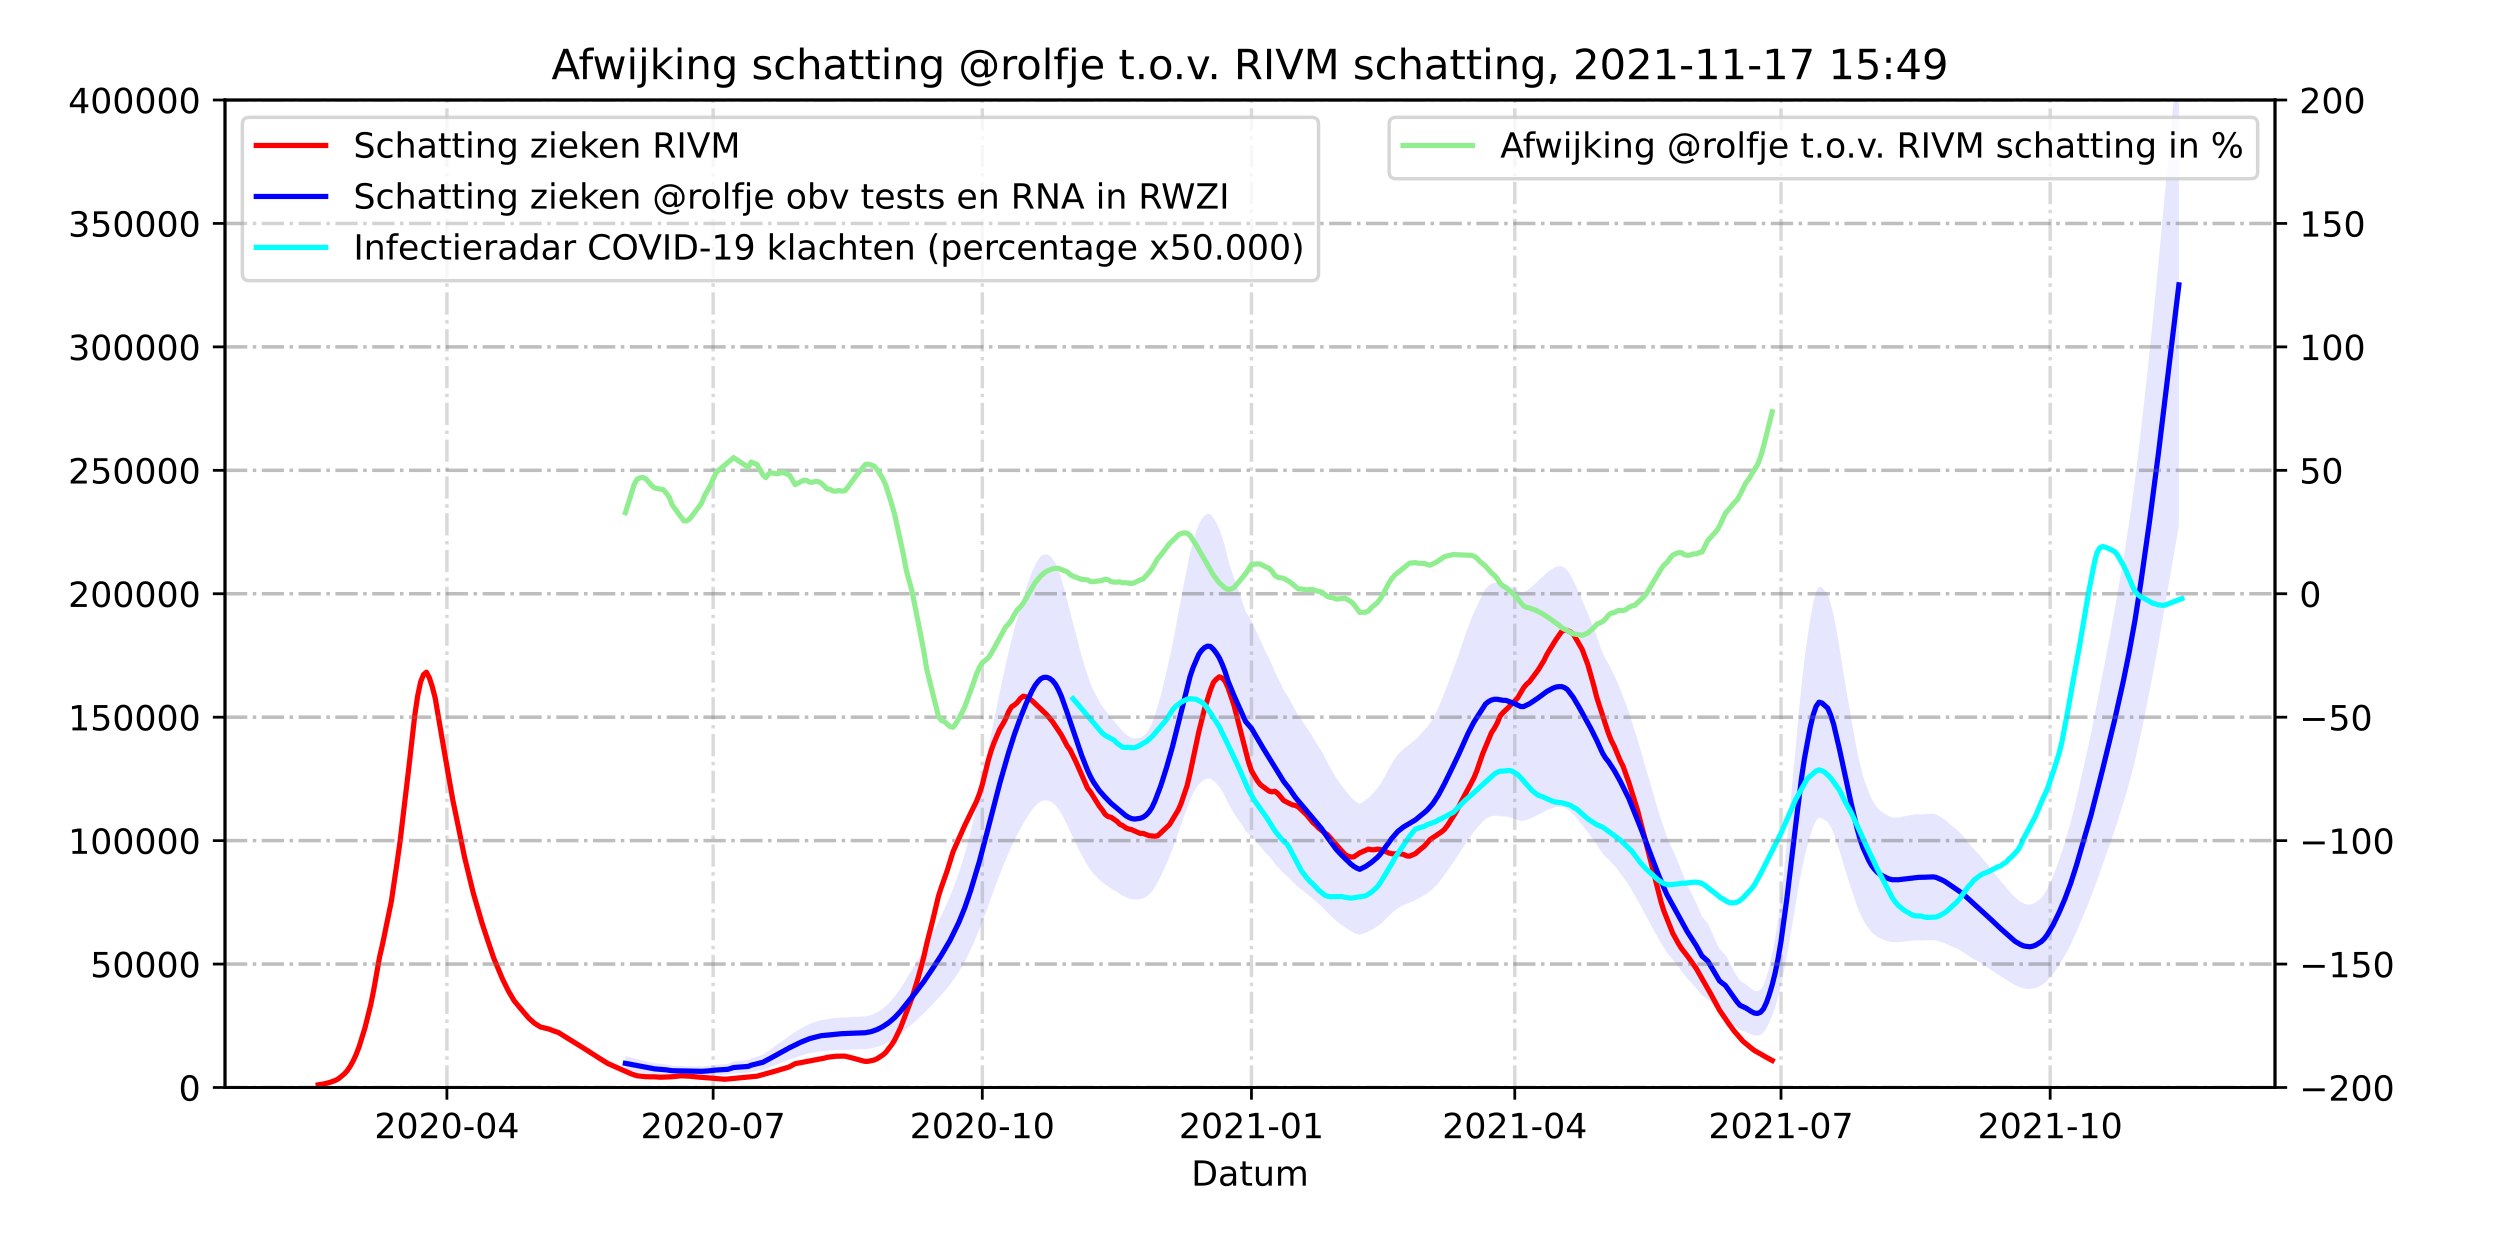 <?xml version="1.0" encoding="utf-8" standalone="no"?>
<!DOCTYPE svg PUBLIC "-//W3C//DTD SVG 1.1//EN"
  "http://www.w3.org/Graphics/SVG/1.1/DTD/svg11.dtd">
<!-- Created with matplotlib (https://matplotlib.org/) -->
<svg height="360pt" version="1.1" viewBox="0 0 720 360" width="720pt" xmlns="http://www.w3.org/2000/svg" xmlns:xlink="http://www.w3.org/1999/xlink">
 <defs>
  <style type="text/css">*{stroke-linecap:butt;stroke-linejoin:round;}</style>
 </defs>
 <g id="figure_1">
  <g id="patch_1">
   <path d="M 0 360 
L 720 360 
L 720 0 
L 0 0 
z
" style="fill:#ffffff;"/>
  </g>
  <g id="axes_1">
   <g id="patch_2">
    <path d="M 64.8 313.2 
L 655.2 313.2 
L 655.2 28.8 
L 64.8 28.8 
z
" style="fill:#ffffff;"/>
   </g>
   <g id="PolyCollection_1">
    <path clip-path="url(#pc72b9a8040)" d="M 180.108 308.327 
L 180.108 308.327 
L 180.95 308.445 
L 181.793 308.562 
L 182.636 308.68 
L 183.478 308.798 
L 184.321 308.915 
L 185.163 309.033 
L 186.006 309.137 
L 186.849 309.234 
L 187.691 309.337 
L 188.534 309.442 
L 191.062 309.548 
L 191.904 309.646 
L 192.747 309.734 
L 193.589 309.816 
L 196.96 309.886 
L 197.802 309.921 
L 198.645 309.932 
L 202.015 309.941 
L 202.858 309.926 
L 203.7 309.871 
L 204.543 309.799 
L 206.228 309.681 
L 209.598 309.539 
L 210.441 309.366 
L 211.284 309.173 
L 215.497 308.948 
L 216.339 308.699 
L 218.024 308.413 
L 219.709 308.117 
L 220.552 307.814 
L 221.395 307.489 
L 222.237 307.164 
L 223.08 306.845 
L 223.922 306.506 
L 224.765 306.18 
L 225.608 305.854 
L 226.45 305.531 
L 227.293 305.21 
L 228.135 304.906 
L 228.978 304.602 
L 229.82 304.328 
L 230.663 304.06 
L 231.506 303.794 
L 232.348 303.554 
L 233.191 303.345 
L 234.033 303.17 
L 234.876 303.025 
L 235.719 302.886 
L 236.561 302.749 
L 238.246 302.625 
L 239.089 302.522 
L 239.931 302.451 
L 240.774 302.414 
L 241.617 302.373 
L 242.459 302.348 
L 243.302 302.343 
L 244.144 302.313 
L 244.987 302.28 
L 245.83 302.251 
L 246.672 302.232 
L 247.515 302.215 
L 248.357 302.192 
L 249.2 302.159 
L 250.043 302.072 
L 250.885 301.938 
L 251.728 301.748 
L 252.57 301.526 
L 253.413 301.261 
L 254.255 300.924 
L 255.098 300.56 
L 255.941 300.136 
L 256.783 299.657 
L 257.626 299.129 
L 258.468 298.527 
L 259.311 297.875 
L 260.154 297.155 
L 260.996 296.429 
L 261.839 295.664 
L 262.681 294.917 
L 263.524 294.182 
L 264.366 293.429 
L 265.209 292.654 
L 266.052 291.849 
L 266.894 291.011 
L 267.737 290.139 
L 268.579 289.235 
L 269.422 288.355 
L 270.265 287.443 
L 271.107 286.519 
L 271.95 285.56 
L 272.792 284.579 
L 273.635 283.507 
L 274.478 282.353 
L 275.32 281.156 
L 276.163 279.882 
L 277.005 278.477 
L 277.848 276.971 
L 278.69 275.312 
L 279.533 273.537 
L 280.376 271.64 
L 281.218 269.69 
L 282.061 267.632 
L 282.903 265.476 
L 283.746 263.227 
L 284.589 260.939 
L 285.431 258.594 
L 286.274 256.256 
L 287.116 253.993 
L 287.959 251.807 
L 288.801 249.685 
L 289.644 247.646 
L 290.487 245.669 
L 291.329 243.788 
L 292.172 241.968 
L 293.014 240.296 
L 293.857 238.714 
L 294.7 237.21 
L 295.542 235.764 
L 296.385 234.449 
L 297.227 233.23 
L 298.07 232.179 
L 298.913 231.398 
L 299.755 230.795 
L 300.598 230.518 
L 301.44 230.513 
L 302.283 230.709 
L 303.125 231.175 
L 303.968 231.903 
L 304.811 232.964 
L 305.653 234.291 
L 306.496 235.884 
L 307.338 237.613 
L 308.181 239.392 
L 309.024 241.145 
L 309.866 242.866 
L 310.709 244.668 
L 311.551 246.316 
L 312.394 247.845 
L 313.236 249.292 
L 314.079 250.564 
L 314.922 251.626 
L 315.764 252.5 
L 316.607 253.354 
L 317.449 254.051 
L 318.292 254.681 
L 319.135 255.307 
L 319.977 255.895 
L 320.82 256.401 
L 321.662 256.885 
L 322.505 257.449 
L 323.348 257.946 
L 324.19 258.374 
L 325.033 258.729 
L 325.875 258.978 
L 326.718 259.084 
L 327.56 259.016 
L 328.403 258.93 
L 329.246 258.697 
L 330.088 258.277 
L 330.931 257.638 
L 331.773 256.741 
L 332.616 255.477 
L 333.459 253.94 
L 334.301 252.37 
L 335.144 250.579 
L 335.986 248.659 
L 336.829 246.652 
L 337.671 244.506 
L 338.514 242.15 
L 339.357 239.701 
L 340.199 237.322 
L 341.042 234.886 
L 341.884 232.579 
L 342.727 230.363 
L 343.57 228.611 
L 344.412 227.143 
L 345.255 225.875 
L 346.097 225.053 
L 346.94 224.505 
L 347.783 224.216 
L 348.625 224.294 
L 349.468 224.865 
L 350.31 225.633 
L 351.153 226.581 
L 351.995 227.879 
L 352.838 229.397 
L 353.681 231.274 
L 354.523 232.785 
L 355.366 234.158 
L 356.208 235.467 
L 357.051 236.729 
L 357.894 238.01 
L 358.736 239.424 
L 360.421 240.79 
L 361.264 241.826 
L 362.106 242.824 
L 362.949 243.778 
L 363.792 244.801 
L 364.634 245.757 
L 365.477 246.576 
L 366.319 247.631 
L 367.162 248.711 
L 368.005 249.686 
L 368.847 250.564 
L 369.69 251.492 
L 370.532 252.233 
L 371.375 252.981 
L 372.217 253.866 
L 373.06 254.712 
L 373.903 255.477 
L 374.745 256.118 
L 375.588 256.811 
L 376.43 257.476 
L 377.273 258.14 
L 378.116 258.853 
L 378.958 259.633 
L 379.801 260.387 
L 380.643 261.027 
L 381.486 261.952 
L 382.329 262.812 
L 383.171 263.629 
L 384.014 264.437 
L 384.856 265.217 
L 385.699 265.889 
L 386.541 266.466 
L 387.384 267.071 
L 388.227 267.668 
L 389.069 268.175 
L 389.912 268.626 
L 390.754 268.969 
L 391.597 269.216 
L 392.44 268.957 
L 393.282 268.643 
L 394.125 268.258 
L 394.967 267.826 
L 395.81 267.356 
L 396.652 266.824 
L 397.495 266.198 
L 398.338 265.445 
L 399.18 264.582 
L 400.023 263.753 
L 400.865 262.955 
L 401.708 262.249 
L 402.551 261.585 
L 403.393 261.106 
L 404.236 260.665 
L 405.078 260.334 
L 405.921 259.977 
L 406.764 259.643 
L 407.606 259.273 
L 408.449 258.81 
L 409.291 258.318 
L 410.134 257.82 
L 410.976 257.315 
L 411.819 256.699 
L 412.662 255.974 
L 413.504 255.129 
L 414.347 254.153 
L 415.189 253.089 
L 416.032 251.928 
L 416.875 250.77 
L 417.717 249.521 
L 418.56 248.301 
L 419.402 247.1 
L 420.245 245.82 
L 421.087 244.458 
L 421.93 243.078 
L 422.773 241.857 
L 423.615 240.659 
L 424.458 239.572 
L 425.3 238.626 
L 426.143 237.639 
L 426.986 236.674 
L 427.828 235.885 
L 428.671 235.416 
L 429.513 235.096 
L 430.356 234.938 
L 431.199 234.935 
L 432.041 235.035 
L 432.884 235.142 
L 433.726 235.156 
L 434.569 235.367 
L 435.411 235.597 
L 436.254 235.819 
L 437.097 236.143 
L 437.939 236.389 
L 438.782 236.41 
L 439.624 236.147 
L 440.467 235.842 
L 441.31 235.459 
L 442.152 235.06 
L 442.995 234.656 
L 443.837 234.192 
L 444.68 233.81 
L 445.522 233.348 
L 446.365 232.999 
L 447.208 232.709 
L 448.05 232.483 
L 448.893 232.379 
L 449.735 232.372 
L 450.578 232.577 
L 451.421 232.98 
L 452.263 233.723 
L 453.106 234.558 
L 453.948 235.493 
L 454.791 236.556 
L 455.634 237.59 
L 456.476 238.632 
L 457.319 239.674 
L 458.161 240.831 
L 459.004 241.978 
L 459.846 243.192 
L 460.689 244.565 
L 461.532 245.79 
L 462.374 246.752 
L 463.217 247.481 
L 464.059 248.367 
L 464.902 249.284 
L 465.745 250.294 
L 466.587 251.402 
L 467.43 252.562 
L 468.272 253.773 
L 469.115 254.948 
L 469.957 256.383 
L 470.8 257.9 
L 471.643 259.318 
L 472.485 260.822 
L 473.328 262.412 
L 474.17 264.016 
L 475.013 265.5 
L 475.856 267.098 
L 476.698 268.639 
L 477.541 270.164 
L 478.383 271.637 
L 479.226 272.969 
L 480.069 274.31 
L 480.911 275.381 
L 481.754 276.352 
L 482.596 277.377 
L 483.439 278.461 
L 484.281 279.6 
L 485.124 280.748 
L 485.967 281.821 
L 486.809 282.709 
L 487.652 283.625 
L 488.494 284.571 
L 489.337 285.588 
L 490.18 286.695 
L 491.865 287.732 
L 492.707 288.757 
L 493.55 289.79 
L 494.392 290.776 
L 495.235 291.722 
L 496.92 292.639 
L 497.763 293.493 
L 498.605 294.339 
L 499.448 295.19 
L 500.291 295.965 
L 501.133 296.637 
L 502.818 297.181 
L 503.661 297.606 
L 504.503 297.936 
L 505.346 298.211 
L 506.189 298.264 
L 507.031 298.026 
L 507.874 297.359 
L 508.716 296.122 
L 509.559 294.459 
L 510.402 292.477 
L 511.244 290.099 
L 512.087 287.203 
L 512.929 283.738 
L 513.772 279.71 
L 514.615 275.164 
L 515.457 270.416 
L 516.3 265.468 
L 517.142 260.403 
L 517.985 255.446 
L 518.827 250.853 
L 519.67 246.922 
L 520.513 243.555 
L 521.355 240.556 
L 522.198 238.089 
L 523.04 236.357 
L 523.883 235.526 
L 524.726 235.684 
L 526.411 236.746 
L 527.253 238.159 
L 528.096 240 
L 528.938 242.373 
L 529.781 245.039 
L 530.624 247.861 
L 531.466 250.655 
L 532.309 253.336 
L 533.151 255.986 
L 533.994 258.546 
L 534.837 260.971 
L 535.679 263.094 
L 536.522 264.82 
L 537.364 266.191 
L 538.207 267.431 
L 539.05 268.47 
L 539.892 269.226 
L 540.735 269.852 
L 541.577 270.3 
L 542.42 270.617 
L 543.262 270.918 
L 544.105 271.159 
L 544.948 271.309 
L 545.79 271.343 
L 546.633 271.322 
L 547.475 271.252 
L 548.318 271.153 
L 549.161 271.082 
L 550.003 270.978 
L 550.846 270.893 
L 551.688 270.827 
L 552.531 270.835 
L 553.373 270.851 
L 554.216 270.81 
L 555.059 270.785 
L 555.901 270.751 
L 556.744 270.74 
L 557.586 270.835 
L 558.429 271.061 
L 559.272 271.349 
L 560.114 271.656 
L 560.957 272.052 
L 561.799 272.464 
L 562.642 272.822 
L 563.485 273.169 
L 564.327 273.587 
L 565.17 274.065 
L 566.012 274.597 
L 566.855 275.192 
L 567.697 275.764 
L 568.54 276.263 
L 569.383 276.725 
L 570.225 277.235 
L 571.068 277.758 
L 571.91 278.295 
L 572.753 278.864 
L 573.596 279.449 
L 574.438 280.032 
L 575.281 280.566 
L 576.123 281.128 
L 576.966 281.646 
L 577.808 282.167 
L 578.651 282.734 
L 579.494 283.273 
L 580.336 283.735 
L 581.179 284.089 
L 582.021 284.424 
L 582.864 284.672 
L 583.707 284.788 
L 584.549 284.827 
L 585.392 284.722 
L 586.234 284.513 
L 587.077 284.176 
L 587.92 283.781 
L 588.762 283.199 
L 589.605 282.414 
L 590.447 281.492 
L 591.29 280.428 
L 592.132 279.272 
L 592.975 277.984 
L 593.818 276.642 
L 594.66 275.238 
L 595.503 273.706 
L 596.345 272.06 
L 597.188 270.281 
L 598.031 268.38 
L 598.873 266.368 
L 599.716 264.398 
L 600.558 262.376 
L 601.401 260.3 
L 602.243 258.202 
L 603.086 255.941 
L 603.929 253.638 
L 604.771 251.259 
L 605.614 248.899 
L 606.456 246.516 
L 607.299 244.131 
L 608.142 241.733 
L 608.984 239.207 
L 609.827 236.634 
L 610.669 233.937 
L 611.512 231.297 
L 612.355 228.5 
L 613.197 225.477 
L 614.04 222.42 
L 614.882 218.986 
L 615.725 215.31 
L 616.567 211.395 
L 617.41 207.387 
L 618.253 203.227 
L 619.095 198.921 
L 619.938 194.565 
L 620.78 190.05 
L 621.623 185.393 
L 622.466 180.524 
L 623.308 175.667 
L 624.151 170.81 
L 624.993 165.953 
L 625.836 161.095 
L 626.678 156.238 
L 627.521 151.381 
L 627.521 151.381 
L 627.521 12.679 
L 626.678 21.699 
L 625.836 30.72 
L 624.993 39.74 
L 624.151 48.761 
L 623.308 57.781 
L 622.466 66.802 
L 621.623 75.844 
L 620.78 84.493 
L 619.938 92.877 
L 619.095 100.968 
L 618.253 108.965 
L 617.41 116.69 
L 616.567 124.134 
L 615.725 131.403 
L 614.882 138.231 
L 614.04 144.608 
L 613.197 150.285 
L 612.355 155.9 
L 611.512 161.095 
L 610.669 165.997 
L 609.827 171.005 
L 608.984 175.784 
L 608.142 180.475 
L 607.299 184.93 
L 606.456 189.358 
L 605.614 193.783 
L 604.771 198.167 
L 603.929 202.585 
L 603.086 206.861 
L 602.243 211.06 
L 601.401 214.956 
L 600.558 218.813 
L 599.716 222.568 
L 598.873 226.226 
L 598.031 229.963 
L 597.188 233.494 
L 596.345 236.796 
L 595.503 239.854 
L 594.66 242.699 
L 593.818 245.306 
L 592.975 247.799 
L 592.132 250.191 
L 591.29 252.338 
L 590.447 254.314 
L 589.605 256.025 
L 588.762 257.484 
L 587.92 258.564 
L 587.077 259.298 
L 586.234 259.925 
L 585.392 260.312 
L 584.549 260.507 
L 583.707 260.435 
L 582.864 260.22 
L 582.021 259.758 
L 581.179 259.137 
L 580.336 258.479 
L 579.494 257.621 
L 578.651 256.62 
L 577.808 255.568 
L 576.966 254.6 
L 576.123 253.639 
L 575.281 252.593 
L 574.438 251.603 
L 573.596 250.52 
L 572.753 249.434 
L 571.91 248.376 
L 571.068 247.38 
L 570.225 246.407 
L 569.383 245.46 
L 568.54 244.603 
L 567.697 243.676 
L 566.855 242.613 
L 566.012 241.508 
L 565.17 240.52 
L 564.327 239.633 
L 563.485 238.857 
L 562.642 238.213 
L 561.799 237.547 
L 560.957 236.782 
L 560.114 236.047 
L 559.272 235.476 
L 558.429 234.943 
L 557.586 234.523 
L 556.744 234.345 
L 555.901 234.366 
L 555.059 234.428 
L 554.216 234.476 
L 553.373 234.552 
L 552.531 234.522 
L 551.688 234.508 
L 550.846 234.63 
L 550.003 234.788 
L 549.161 234.981 
L 548.318 235.113 
L 547.475 235.297 
L 546.633 235.427 
L 545.79 235.466 
L 544.948 235.402 
L 544.105 235.123 
L 543.262 234.677 
L 542.42 234.117 
L 541.577 233.528 
L 540.735 232.697 
L 539.892 231.535 
L 539.05 230.13 
L 538.207 228.201 
L 537.364 225.897 
L 536.522 223.351 
L 535.679 220.146 
L 534.837 216.203 
L 533.994 211.699 
L 533.151 206.945 
L 532.309 202.024 
L 531.466 197.044 
L 530.624 191.857 
L 529.781 186.616 
L 528.938 181.664 
L 528.096 177.257 
L 527.253 173.837 
L 526.411 171.213 
L 524.726 169.243 
L 523.883 168.948 
L 523.04 170.491 
L 522.198 173.709 
L 521.355 178.29 
L 520.513 183.859 
L 519.67 190.112 
L 518.827 197.413 
L 517.985 205.943 
L 517.142 215.149 
L 516.3 224.555 
L 515.457 233.745 
L 514.615 242.561 
L 513.772 251.005 
L 512.929 258.484 
L 512.087 264.919 
L 511.244 270.298 
L 510.402 274.715 
L 509.559 278.395 
L 508.716 281.484 
L 507.874 283.781 
L 507.031 285.019 
L 506.189 285.462 
L 505.346 285.364 
L 504.503 284.852 
L 503.661 284.239 
L 502.818 283.451 
L 501.133 282.44 
L 500.291 281.193 
L 499.448 279.753 
L 498.605 278.173 
L 497.763 276.602 
L 496.92 275.015 
L 495.235 273.312 
L 494.392 271.556 
L 493.55 269.724 
L 492.707 267.805 
L 491.865 265.903 
L 490.18 263.976 
L 489.337 261.92 
L 488.494 260.032 
L 487.652 258.274 
L 486.809 256.574 
L 485.967 254.925 
L 485.124 252.933 
L 484.281 250.8 
L 483.439 248.685 
L 482.596 246.671 
L 481.754 244.769 
L 480.911 242.964 
L 480.069 240.977 
L 479.226 238.486 
L 478.383 236.011 
L 477.541 233.276 
L 476.698 230.444 
L 475.856 227.582 
L 475.013 224.613 
L 474.17 221.858 
L 473.328 218.879 
L 472.485 215.926 
L 471.643 213.134 
L 470.8 210.5 
L 469.957 207.683 
L 469.115 205.017 
L 468.272 202.836 
L 467.43 200.587 
L 466.587 198.432 
L 465.745 196.375 
L 464.902 194.499 
L 464.059 192.796 
L 463.217 191.15 
L 462.374 189.797 
L 461.532 188.01 
L 460.689 185.735 
L 459.846 183.185 
L 459.004 180.931 
L 458.161 178.801 
L 457.319 176.651 
L 456.476 174.717 
L 455.634 172.782 
L 454.791 170.862 
L 453.948 168.887 
L 453.106 167.15 
L 452.263 165.599 
L 451.421 164.219 
L 450.578 163.471 
L 449.735 163.091 
L 448.893 163.104 
L 448.05 163.296 
L 447.208 163.717 
L 446.365 164.255 
L 445.522 164.904 
L 444.68 165.761 
L 443.837 166.471 
L 442.995 167.332 
L 442.152 168.083 
L 441.31 168.823 
L 440.467 169.535 
L 439.624 170.101 
L 438.782 170.59 
L 437.939 170.551 
L 437.097 170.094 
L 436.254 169.492 
L 435.411 169.081 
L 434.569 168.653 
L 433.726 168.262 
L 432.884 168.236 
L 432.041 168.037 
L 431.199 167.85 
L 430.356 167.857 
L 429.513 168.151 
L 428.671 168.743 
L 427.828 169.616 
L 426.986 171.08 
L 426.143 172.872 
L 425.3 174.706 
L 424.458 176.463 
L 423.615 178.482 
L 422.773 180.705 
L 421.93 182.974 
L 421.087 185.536 
L 420.245 188.067 
L 419.402 190.442 
L 418.56 192.673 
L 417.717 194.939 
L 416.875 197.259 
L 416.032 199.409 
L 415.189 201.565 
L 414.347 203.541 
L 413.504 205.355 
L 412.662 206.923 
L 411.819 208.269 
L 410.976 209.413 
L 410.134 210.352 
L 409.291 211.275 
L 408.449 212.191 
L 407.606 213.05 
L 406.764 213.738 
L 405.921 214.358 
L 405.078 215.02 
L 404.236 215.636 
L 403.393 216.454 
L 402.551 217.344 
L 401.708 218.577 
L 400.865 219.887 
L 400.023 221.369 
L 399.18 222.909 
L 398.338 224.513 
L 397.495 225.911 
L 396.652 227.074 
L 395.81 228.062 
L 394.967 228.935 
L 394.125 229.735 
L 393.282 230.451 
L 392.44 231.034 
L 391.597 231.515 
L 390.754 231.056 
L 389.912 230.42 
L 389.069 229.582 
L 388.227 228.64 
L 387.384 227.532 
L 386.541 226.409 
L 385.699 225.336 
L 384.856 224.089 
L 384.014 222.641 
L 383.171 221.139 
L 382.329 219.621 
L 381.486 218.024 
L 380.643 216.307 
L 379.801 215.119 
L 378.958 213.718 
L 378.116 212.27 
L 377.273 210.945 
L 376.43 209.713 
L 375.588 208.477 
L 374.745 207.19 
L 373.903 205.999 
L 373.06 204.579 
L 372.217 203.008 
L 371.375 201.365 
L 370.532 199.975 
L 369.69 198.6 
L 368.847 196.876 
L 368.005 195.245 
L 367.162 193.435 
L 366.319 191.428 
L 365.477 189.469 
L 364.634 187.949 
L 363.792 186.174 
L 362.949 184.274 
L 362.106 182.502 
L 361.264 180.649 
L 360.421 178.723 
L 358.736 176.187 
L 357.894 173.561 
L 357.051 171.182 
L 356.208 168.839 
L 355.366 166.407 
L 354.523 163.859 
L 353.681 161.052 
L 352.838 157.566 
L 351.995 154.747 
L 351.153 152.336 
L 350.31 150.576 
L 349.468 149.15 
L 348.625 148.09 
L 347.783 147.944 
L 346.94 148.48 
L 346.097 149.498 
L 345.255 151.025 
L 344.412 153.379 
L 343.57 156.105 
L 342.727 159.36 
L 341.884 163.475 
L 341.042 167.76 
L 340.199 172.283 
L 339.357 176.701 
L 338.514 181.25 
L 337.671 185.626 
L 336.829 189.61 
L 335.986 193.338 
L 335.144 196.903 
L 334.301 200.231 
L 333.459 203.146 
L 332.616 206 
L 331.773 208.347 
L 330.931 210.013 
L 330.088 211.2 
L 329.246 211.981 
L 328.403 212.414 
L 327.56 212.573 
L 326.718 212.698 
L 325.875 212.502 
L 325.033 212.04 
L 324.19 211.38 
L 323.348 210.586 
L 322.505 209.662 
L 321.662 208.615 
L 320.82 207.716 
L 319.977 206.777 
L 319.135 205.684 
L 318.292 204.522 
L 317.449 203.352 
L 316.607 202.057 
L 315.764 200.472 
L 314.922 198.849 
L 314.079 196.875 
L 313.236 194.513 
L 312.394 191.826 
L 311.551 188.987 
L 310.709 185.926 
L 309.866 182.579 
L 309.024 179.383 
L 308.181 176.127 
L 307.338 172.825 
L 306.496 169.613 
L 305.653 166.654 
L 304.811 164.19 
L 303.968 162.22 
L 303.125 160.868 
L 302.283 160.003 
L 301.44 159.638 
L 300.598 159.648 
L 299.755 160.162 
L 298.913 161.281 
L 298.07 162.732 
L 297.227 164.684 
L 296.385 166.949 
L 295.542 169.39 
L 294.7 172.077 
L 293.857 174.868 
L 293.014 177.807 
L 292.172 180.912 
L 291.329 184.292 
L 290.487 187.785 
L 289.644 191.456 
L 288.801 195.244 
L 287.959 199.184 
L 287.116 203.244 
L 286.274 207.446 
L 285.431 211.789 
L 284.589 216.144 
L 283.746 220.392 
L 282.903 224.569 
L 282.061 228.574 
L 281.218 232.396 
L 280.376 236.017 
L 279.533 239.54 
L 278.69 242.836 
L 277.848 245.918 
L 277.005 248.714 
L 276.163 251.323 
L 275.32 253.689 
L 274.478 255.913 
L 273.635 258.056 
L 272.792 260.047 
L 271.95 261.868 
L 271.107 263.65 
L 270.265 265.366 
L 269.422 267.059 
L 268.579 268.694 
L 267.737 270.372 
L 266.894 271.993 
L 266.052 273.548 
L 265.209 275.044 
L 264.366 276.483 
L 263.524 277.88 
L 262.681 279.245 
L 261.839 280.633 
L 260.996 282.055 
L 260.154 283.402 
L 259.311 284.74 
L 258.468 285.95 
L 257.626 287.069 
L 256.783 288.048 
L 255.941 288.938 
L 255.098 289.725 
L 254.255 290.402 
L 253.413 291.028 
L 252.57 291.52 
L 251.728 291.932 
L 250.885 292.285 
L 250.043 292.534 
L 249.2 292.696 
L 248.357 292.756 
L 247.515 292.8 
L 246.672 292.831 
L 245.83 292.865 
L 244.987 292.919 
L 244.144 292.982 
L 243.302 293.037 
L 242.459 293.046 
L 241.617 293.093 
L 240.774 293.17 
L 239.931 293.238 
L 239.089 293.37 
L 238.246 293.561 
L 236.561 293.792 
L 235.719 294.046 
L 234.876 294.303 
L 234.033 294.573 
L 233.191 294.898 
L 232.348 295.286 
L 231.506 295.731 
L 230.663 296.226 
L 229.82 296.724 
L 228.978 297.233 
L 228.135 297.796 
L 227.293 298.362 
L 226.45 298.957 
L 225.608 299.558 
L 224.765 300.163 
L 223.922 300.767 
L 223.08 301.398 
L 222.237 301.99 
L 221.395 302.594 
L 220.552 303.198 
L 219.709 303.76 
L 218.024 304.309 
L 216.339 304.841 
L 215.497 305.303 
L 211.284 305.722 
L 210.441 306.079 
L 209.598 306.401 
L 206.228 306.665 
L 204.543 306.883 
L 203.7 307.017 
L 202.858 307.12 
L 202.015 307.148 
L 198.645 307.132 
L 197.802 307.11 
L 196.96 307.045 
L 193.589 306.916 
L 192.747 306.764 
L 191.904 306.599 
L 191.062 306.418 
L 188.534 306.221 
L 187.691 306.026 
L 186.849 305.835 
L 186.006 305.654 
L 185.163 305.461 
L 184.321 305.242 
L 183.478 305.024 
L 182.636 304.806 
L 181.793 304.587 
L 180.95 304.369 
L 180.108 304.15 
z
" style="fill:#0000ff;fill-opacity:0.1;"/>
   </g>
   <g id="matplotlib.axis_1">
    <g id="xtick_1">
     <g id="line2d_1">
      <path clip-path="url(#pc72b9a8040)" d="M 128.71 313.2 
L 128.71 28.8 
" style="fill:none;stroke:#808080;stroke-dasharray:6.4,1.6,1,1.6;stroke-dashoffset:0;stroke-opacity:0.3;"/>
     </g>
     <g id="line2d_2">
      <defs>
       <path d="M 0 0 
L 0 3.5 
" id="mfc26bd3434" style="stroke:#000000;stroke-width:0.8;"/>
      </defs>
      <g>
       <use style="stroke:#000000;stroke-width:0.8;" x="128.71" xlink:href="#mfc26bd3434" y="313.2"/>
      </g>
     </g>
     <g id="text_1">
      <!-- 2020-04 -->
      <g transform="translate(107.819 327.798)scale(0.1 -0.1)">
       <defs>
        <path d="M 19.188 8.297 
L 53.609 8.297 
L 53.609 0 
L 7.328 0 
L 7.328 8.297 
Q 12.938 14.109 22.625 23.891 
Q 32.328 33.688 34.812 36.531 
Q 39.547 41.844 41.422 45.531 
Q 43.312 49.219 43.312 52.781 
Q 43.312 58.594 39.234 62.25 
Q 35.156 65.922 28.609 65.922 
Q 23.969 65.922 18.812 64.312 
Q 13.672 62.703 7.812 59.422 
L 7.812 69.391 
Q 13.766 71.781 18.938 73 
Q 24.125 74.219 28.422 74.219 
Q 39.75 74.219 46.484 68.547 
Q 53.219 62.891 53.219 53.422 
Q 53.219 48.922 51.531 44.891 
Q 49.859 40.875 45.406 35.406 
Q 44.188 33.984 37.641 27.219 
Q 31.109 20.453 19.188 8.297 
z
" id="DejaVuSans-50"/>
        <path d="M 31.781 66.406 
Q 24.172 66.406 20.328 58.906 
Q 16.5 51.422 16.5 36.375 
Q 16.5 21.391 20.328 13.891 
Q 24.172 6.391 31.781 6.391 
Q 39.453 6.391 43.281 13.891 
Q 47.125 21.391 47.125 36.375 
Q 47.125 51.422 43.281 58.906 
Q 39.453 66.406 31.781 66.406 
z
M 31.781 74.219 
Q 44.047 74.219 50.516 64.516 
Q 56.984 54.828 56.984 36.375 
Q 56.984 17.969 50.516 8.266 
Q 44.047 -1.422 31.781 -1.422 
Q 19.531 -1.422 13.062 8.266 
Q 6.594 17.969 6.594 36.375 
Q 6.594 54.828 13.062 64.516 
Q 19.531 74.219 31.781 74.219 
z
" id="DejaVuSans-48"/>
        <path d="M 4.891 31.391 
L 31.203 31.391 
L 31.203 23.391 
L 4.891 23.391 
z
" id="DejaVuSans-45"/>
        <path d="M 37.797 64.312 
L 12.891 25.391 
L 37.797 25.391 
z
M 35.203 72.906 
L 47.609 72.906 
L 47.609 25.391 
L 58.016 25.391 
L 58.016 17.188 
L 47.609 17.188 
L 47.609 0 
L 37.797 0 
L 37.797 17.188 
L 4.891 17.188 
L 4.891 26.703 
z
" id="DejaVuSans-52"/>
       </defs>
       <use xlink:href="#DejaVuSans-50"/>
       <use x="63.623" xlink:href="#DejaVuSans-48"/>
       <use x="127.246" xlink:href="#DejaVuSans-50"/>
       <use x="190.869" xlink:href="#DejaVuSans-48"/>
       <use x="254.492" xlink:href="#DejaVuSans-45"/>
       <use x="290.576" xlink:href="#DejaVuSans-48"/>
       <use x="354.199" xlink:href="#DejaVuSans-52"/>
      </g>
     </g>
    </g>
    <g id="xtick_2">
     <g id="line2d_3">
      <path clip-path="url(#pc72b9a8040)" d="M 205.385 313.2 
L 205.385 28.8 
" style="fill:none;stroke:#808080;stroke-dasharray:6.4,1.6,1,1.6;stroke-dashoffset:0;stroke-opacity:0.3;"/>
     </g>
     <g id="line2d_4">
      <g>
       <use style="stroke:#000000;stroke-width:0.8;" x="205.385" xlink:href="#mfc26bd3434" y="313.2"/>
      </g>
     </g>
     <g id="text_2">
      <!-- 2020-07 -->
      <g transform="translate(184.494 327.798)scale(0.1 -0.1)">
       <defs>
        <path d="M 8.203 72.906 
L 55.078 72.906 
L 55.078 68.703 
L 28.609 0 
L 18.312 0 
L 43.219 64.594 
L 8.203 64.594 
z
" id="DejaVuSans-55"/>
       </defs>
       <use xlink:href="#DejaVuSans-50"/>
       <use x="63.623" xlink:href="#DejaVuSans-48"/>
       <use x="127.246" xlink:href="#DejaVuSans-50"/>
       <use x="190.869" xlink:href="#DejaVuSans-48"/>
       <use x="254.492" xlink:href="#DejaVuSans-45"/>
       <use x="290.576" xlink:href="#DejaVuSans-48"/>
       <use x="354.199" xlink:href="#DejaVuSans-55"/>
      </g>
     </g>
    </g>
    <g id="xtick_3">
     <g id="line2d_5">
      <path clip-path="url(#pc72b9a8040)" d="M 282.903 313.2 
L 282.903 28.8 
" style="fill:none;stroke:#808080;stroke-dasharray:6.4,1.6,1,1.6;stroke-dashoffset:0;stroke-opacity:0.3;"/>
     </g>
     <g id="line2d_6">
      <g>
       <use style="stroke:#000000;stroke-width:0.8;" x="282.903" xlink:href="#mfc26bd3434" y="313.2"/>
      </g>
     </g>
     <g id="text_3">
      <!-- 2020-10 -->
      <g transform="translate(262.012 327.798)scale(0.1 -0.1)">
       <defs>
        <path d="M 12.406 8.297 
L 28.516 8.297 
L 28.516 63.922 
L 10.984 60.406 
L 10.984 69.391 
L 28.422 72.906 
L 38.281 72.906 
L 38.281 8.297 
L 54.391 8.297 
L 54.391 0 
L 12.406 0 
z
" id="DejaVuSans-49"/>
       </defs>
       <use xlink:href="#DejaVuSans-50"/>
       <use x="63.623" xlink:href="#DejaVuSans-48"/>
       <use x="127.246" xlink:href="#DejaVuSans-50"/>
       <use x="190.869" xlink:href="#DejaVuSans-48"/>
       <use x="254.492" xlink:href="#DejaVuSans-45"/>
       <use x="290.576" xlink:href="#DejaVuSans-49"/>
       <use x="354.199" xlink:href="#DejaVuSans-48"/>
      </g>
     </g>
    </g>
    <g id="xtick_4">
     <g id="line2d_7">
      <path clip-path="url(#pc72b9a8040)" d="M 360.421 313.2 
L 360.421 28.8 
" style="fill:none;stroke:#808080;stroke-dasharray:6.4,1.6,1,1.6;stroke-dashoffset:0;stroke-opacity:0.3;"/>
     </g>
     <g id="line2d_8">
      <g>
       <use style="stroke:#000000;stroke-width:0.8;" x="360.421" xlink:href="#mfc26bd3434" y="313.2"/>
      </g>
     </g>
     <g id="text_4">
      <!-- 2021-01 -->
      <g transform="translate(339.53 327.798)scale(0.1 -0.1)">
       <use xlink:href="#DejaVuSans-50"/>
       <use x="63.623" xlink:href="#DejaVuSans-48"/>
       <use x="127.246" xlink:href="#DejaVuSans-50"/>
       <use x="190.869" xlink:href="#DejaVuSans-49"/>
       <use x="254.492" xlink:href="#DejaVuSans-45"/>
       <use x="290.576" xlink:href="#DejaVuSans-48"/>
       <use x="354.199" xlink:href="#DejaVuSans-49"/>
      </g>
     </g>
    </g>
    <g id="xtick_5">
     <g id="line2d_9">
      <path clip-path="url(#pc72b9a8040)" d="M 436.254 313.2 
L 436.254 28.8 
" style="fill:none;stroke:#808080;stroke-dasharray:6.4,1.6,1,1.6;stroke-dashoffset:0;stroke-opacity:0.3;"/>
     </g>
     <g id="line2d_10">
      <g>
       <use style="stroke:#000000;stroke-width:0.8;" x="436.254" xlink:href="#mfc26bd3434" y="313.2"/>
      </g>
     </g>
     <g id="text_5">
      <!-- 2021-04 -->
      <g transform="translate(415.363 327.798)scale(0.1 -0.1)">
       <use xlink:href="#DejaVuSans-50"/>
       <use x="63.623" xlink:href="#DejaVuSans-48"/>
       <use x="127.246" xlink:href="#DejaVuSans-50"/>
       <use x="190.869" xlink:href="#DejaVuSans-49"/>
       <use x="254.492" xlink:href="#DejaVuSans-45"/>
       <use x="290.576" xlink:href="#DejaVuSans-48"/>
       <use x="354.199" xlink:href="#DejaVuSans-52"/>
      </g>
     </g>
    </g>
    <g id="xtick_6">
     <g id="line2d_11">
      <path clip-path="url(#pc72b9a8040)" d="M 512.929 313.2 
L 512.929 28.8 
" style="fill:none;stroke:#808080;stroke-dasharray:6.4,1.6,1,1.6;stroke-dashoffset:0;stroke-opacity:0.3;"/>
     </g>
     <g id="line2d_12">
      <g>
       <use style="stroke:#000000;stroke-width:0.8;" x="512.929" xlink:href="#mfc26bd3434" y="313.2"/>
      </g>
     </g>
     <g id="text_6">
      <!-- 2021-07 -->
      <g transform="translate(492.038 327.798)scale(0.1 -0.1)">
       <use xlink:href="#DejaVuSans-50"/>
       <use x="63.623" xlink:href="#DejaVuSans-48"/>
       <use x="127.246" xlink:href="#DejaVuSans-50"/>
       <use x="190.869" xlink:href="#DejaVuSans-49"/>
       <use x="254.492" xlink:href="#DejaVuSans-45"/>
       <use x="290.576" xlink:href="#DejaVuSans-48"/>
       <use x="354.199" xlink:href="#DejaVuSans-55"/>
      </g>
     </g>
    </g>
    <g id="xtick_7">
     <g id="line2d_13">
      <path clip-path="url(#pc72b9a8040)" d="M 590.447 313.2 
L 590.447 28.8 
" style="fill:none;stroke:#808080;stroke-dasharray:6.4,1.6,1,1.6;stroke-dashoffset:0;stroke-opacity:0.3;"/>
     </g>
     <g id="line2d_14">
      <g>
       <use style="stroke:#000000;stroke-width:0.8;" x="590.447" xlink:href="#mfc26bd3434" y="313.2"/>
      </g>
     </g>
     <g id="text_7">
      <!-- 2021-10 -->
      <g transform="translate(569.556 327.798)scale(0.1 -0.1)">
       <use xlink:href="#DejaVuSans-50"/>
       <use x="63.623" xlink:href="#DejaVuSans-48"/>
       <use x="127.246" xlink:href="#DejaVuSans-50"/>
       <use x="190.869" xlink:href="#DejaVuSans-49"/>
       <use x="254.492" xlink:href="#DejaVuSans-45"/>
       <use x="290.576" xlink:href="#DejaVuSans-49"/>
       <use x="354.199" xlink:href="#DejaVuSans-48"/>
      </g>
     </g>
    </g>
    <g id="text_8">
     <!-- Datum -->
     <g transform="translate(343.087 341.477)scale(0.1 -0.1)">
      <defs>
       <path d="M 19.672 64.797 
L 19.672 8.109 
L 31.594 8.109 
Q 46.688 8.109 53.688 14.938 
Q 60.688 21.781 60.688 36.531 
Q 60.688 51.172 53.688 57.984 
Q 46.688 64.797 31.594 64.797 
z
M 9.812 72.906 
L 30.078 72.906 
Q 51.266 72.906 61.172 64.094 
Q 71.094 55.281 71.094 36.531 
Q 71.094 17.672 61.125 8.828 
Q 51.172 0 30.078 0 
L 9.812 0 
z
" id="DejaVuSans-68"/>
       <path d="M 34.281 27.484 
Q 23.391 27.484 19.188 25 
Q 14.984 22.516 14.984 16.5 
Q 14.984 11.719 18.141 8.906 
Q 21.297 6.109 26.703 6.109 
Q 34.188 6.109 38.703 11.406 
Q 43.219 16.703 43.219 25.484 
L 43.219 27.484 
z
M 52.203 31.203 
L 52.203 0 
L 43.219 0 
L 43.219 8.297 
Q 40.141 3.328 35.547 0.953 
Q 30.953 -1.422 24.312 -1.422 
Q 15.922 -1.422 10.953 3.297 
Q 6 8.016 6 15.922 
Q 6 25.141 12.172 29.828 
Q 18.359 34.516 30.609 34.516 
L 43.219 34.516 
L 43.219 35.406 
Q 43.219 41.609 39.141 45 
Q 35.062 48.391 27.688 48.391 
Q 23 48.391 18.547 47.266 
Q 14.109 46.141 10.016 43.891 
L 10.016 52.203 
Q 14.938 54.109 19.578 55.047 
Q 24.219 56 28.609 56 
Q 40.484 56 46.344 49.844 
Q 52.203 43.703 52.203 31.203 
z
" id="DejaVuSans-97"/>
       <path d="M 18.312 70.219 
L 18.312 54.688 
L 36.812 54.688 
L 36.812 47.703 
L 18.312 47.703 
L 18.312 18.016 
Q 18.312 11.328 20.141 9.422 
Q 21.969 7.516 27.594 7.516 
L 36.812 7.516 
L 36.812 0 
L 27.594 0 
Q 17.188 0 13.234 3.875 
Q 9.281 7.766 9.281 18.016 
L 9.281 47.703 
L 2.688 47.703 
L 2.688 54.688 
L 9.281 54.688 
L 9.281 70.219 
z
" id="DejaVuSans-116"/>
       <path d="M 8.5 21.578 
L 8.5 54.688 
L 17.484 54.688 
L 17.484 21.922 
Q 17.484 14.156 20.5 10.266 
Q 23.531 6.391 29.594 6.391 
Q 36.859 6.391 41.078 11.031 
Q 45.312 15.672 45.312 23.688 
L 45.312 54.688 
L 54.297 54.688 
L 54.297 0 
L 45.312 0 
L 45.312 8.406 
Q 42.047 3.422 37.719 1 
Q 33.406 -1.422 27.688 -1.422 
Q 18.266 -1.422 13.375 4.438 
Q 8.5 10.297 8.5 21.578 
z
M 31.109 56 
z
" id="DejaVuSans-117"/>
       <path d="M 52 44.188 
Q 55.375 50.25 60.062 53.125 
Q 64.75 56 71.094 56 
Q 79.641 56 84.281 50.016 
Q 88.922 44.047 88.922 33.016 
L 88.922 0 
L 79.891 0 
L 79.891 32.719 
Q 79.891 40.578 77.094 44.375 
Q 74.312 48.188 68.609 48.188 
Q 61.625 48.188 57.562 43.547 
Q 53.516 38.922 53.516 30.906 
L 53.516 0 
L 44.484 0 
L 44.484 32.719 
Q 44.484 40.625 41.703 44.406 
Q 38.922 48.188 33.109 48.188 
Q 26.219 48.188 22.156 43.531 
Q 18.109 38.875 18.109 30.906 
L 18.109 0 
L 9.078 0 
L 9.078 54.688 
L 18.109 54.688 
L 18.109 46.188 
Q 21.188 51.219 25.484 53.609 
Q 29.781 56 35.688 56 
Q 41.656 56 45.828 52.969 
Q 50 49.953 52 44.188 
z
" id="DejaVuSans-109"/>
      </defs>
      <use xlink:href="#DejaVuSans-68"/>
      <use x="77.002" xlink:href="#DejaVuSans-97"/>
      <use x="138.281" xlink:href="#DejaVuSans-116"/>
      <use x="177.49" xlink:href="#DejaVuSans-117"/>
      <use x="240.869" xlink:href="#DejaVuSans-109"/>
     </g>
    </g>
   </g>
   <g id="matplotlib.axis_2">
    <g id="ytick_1">
     <g id="line2d_15">
      <path clip-path="url(#pc72b9a8040)" d="M 64.8 313.2 
L 655.2 313.2 
" style="fill:none;stroke:#808080;stroke-dasharray:6.4,1.6,1,1.6;stroke-dashoffset:0;stroke-opacity:0.3;"/>
     </g>
     <g id="line2d_16">
      <defs>
       <path d="M 0 0 
L -3.5 0 
" id="mb3006c66ca" style="stroke:#000000;stroke-width:0.8;"/>
      </defs>
      <g>
       <use style="stroke:#000000;stroke-width:0.8;" x="64.8" xlink:href="#mb3006c66ca" y="313.2"/>
      </g>
     </g>
     <g id="text_9">
      <!-- 0 -->
      <g transform="translate(51.438 316.999)scale(0.1 -0.1)">
       <use xlink:href="#DejaVuSans-48"/>
      </g>
     </g>
    </g>
    <g id="ytick_2">
     <g id="line2d_17">
      <path clip-path="url(#pc72b9a8040)" d="M 64.8 277.65 
L 655.2 277.65 
" style="fill:none;stroke:#808080;stroke-dasharray:6.4,1.6,1,1.6;stroke-dashoffset:0;stroke-opacity:0.3;"/>
     </g>
     <g id="line2d_18">
      <g>
       <use style="stroke:#000000;stroke-width:0.8;" x="64.8" xlink:href="#mb3006c66ca" y="277.65"/>
      </g>
     </g>
     <g id="text_10">
      <!-- 50000 -->
      <g transform="translate(25.988 281.449)scale(0.1 -0.1)">
       <defs>
        <path d="M 10.797 72.906 
L 49.516 72.906 
L 49.516 64.594 
L 19.828 64.594 
L 19.828 46.734 
Q 21.969 47.469 24.109 47.828 
Q 26.266 48.188 28.422 48.188 
Q 40.625 48.188 47.75 41.5 
Q 54.891 34.812 54.891 23.391 
Q 54.891 11.625 47.562 5.094 
Q 40.234 -1.422 26.906 -1.422 
Q 22.312 -1.422 17.547 -0.641 
Q 12.797 0.141 7.719 1.703 
L 7.719 11.625 
Q 12.109 9.234 16.797 8.062 
Q 21.484 6.891 26.703 6.891 
Q 35.156 6.891 40.078 11.328 
Q 45.016 15.766 45.016 23.391 
Q 45.016 31 40.078 35.438 
Q 35.156 39.891 26.703 39.891 
Q 22.75 39.891 18.812 39.016 
Q 14.891 38.141 10.797 36.281 
z
" id="DejaVuSans-53"/>
       </defs>
       <use xlink:href="#DejaVuSans-53"/>
       <use x="63.623" xlink:href="#DejaVuSans-48"/>
       <use x="127.246" xlink:href="#DejaVuSans-48"/>
       <use x="190.869" xlink:href="#DejaVuSans-48"/>
       <use x="254.492" xlink:href="#DejaVuSans-48"/>
      </g>
     </g>
    </g>
    <g id="ytick_3">
     <g id="line2d_19">
      <path clip-path="url(#pc72b9a8040)" d="M 64.8 242.1 
L 655.2 242.1 
" style="fill:none;stroke:#808080;stroke-dasharray:6.4,1.6,1,1.6;stroke-dashoffset:0;stroke-opacity:0.3;"/>
     </g>
     <g id="line2d_20">
      <g>
       <use style="stroke:#000000;stroke-width:0.8;" x="64.8" xlink:href="#mb3006c66ca" y="242.1"/>
      </g>
     </g>
     <g id="text_11">
      <!-- 100000 -->
      <g transform="translate(19.625 245.899)scale(0.1 -0.1)">
       <use xlink:href="#DejaVuSans-49"/>
       <use x="63.623" xlink:href="#DejaVuSans-48"/>
       <use x="127.246" xlink:href="#DejaVuSans-48"/>
       <use x="190.869" xlink:href="#DejaVuSans-48"/>
       <use x="254.492" xlink:href="#DejaVuSans-48"/>
       <use x="318.115" xlink:href="#DejaVuSans-48"/>
      </g>
     </g>
    </g>
    <g id="ytick_4">
     <g id="line2d_21">
      <path clip-path="url(#pc72b9a8040)" d="M 64.8 206.55 
L 655.2 206.55 
" style="fill:none;stroke:#808080;stroke-dasharray:6.4,1.6,1,1.6;stroke-dashoffset:0;stroke-opacity:0.3;"/>
     </g>
     <g id="line2d_22">
      <g>
       <use style="stroke:#000000;stroke-width:0.8;" x="64.8" xlink:href="#mb3006c66ca" y="206.55"/>
      </g>
     </g>
     <g id="text_12">
      <!-- 150000 -->
      <g transform="translate(19.625 210.349)scale(0.1 -0.1)">
       <use xlink:href="#DejaVuSans-49"/>
       <use x="63.623" xlink:href="#DejaVuSans-53"/>
       <use x="127.246" xlink:href="#DejaVuSans-48"/>
       <use x="190.869" xlink:href="#DejaVuSans-48"/>
       <use x="254.492" xlink:href="#DejaVuSans-48"/>
       <use x="318.115" xlink:href="#DejaVuSans-48"/>
      </g>
     </g>
    </g>
    <g id="ytick_5">
     <g id="line2d_23">
      <path clip-path="url(#pc72b9a8040)" d="M 64.8 171 
L 655.2 171 
" style="fill:none;stroke:#808080;stroke-dasharray:6.4,1.6,1,1.6;stroke-dashoffset:0;stroke-opacity:0.3;"/>
     </g>
     <g id="line2d_24">
      <g>
       <use style="stroke:#000000;stroke-width:0.8;" x="64.8" xlink:href="#mb3006c66ca" y="171"/>
      </g>
     </g>
     <g id="text_13">
      <!-- 200000 -->
      <g transform="translate(19.625 174.799)scale(0.1 -0.1)">
       <use xlink:href="#DejaVuSans-50"/>
       <use x="63.623" xlink:href="#DejaVuSans-48"/>
       <use x="127.246" xlink:href="#DejaVuSans-48"/>
       <use x="190.869" xlink:href="#DejaVuSans-48"/>
       <use x="254.492" xlink:href="#DejaVuSans-48"/>
       <use x="318.115" xlink:href="#DejaVuSans-48"/>
      </g>
     </g>
    </g>
    <g id="ytick_6">
     <g id="line2d_25">
      <path clip-path="url(#pc72b9a8040)" d="M 64.8 135.45 
L 655.2 135.45 
" style="fill:none;stroke:#808080;stroke-dasharray:6.4,1.6,1,1.6;stroke-dashoffset:0;stroke-opacity:0.3;"/>
     </g>
     <g id="line2d_26">
      <g>
       <use style="stroke:#000000;stroke-width:0.8;" x="64.8" xlink:href="#mb3006c66ca" y="135.45"/>
      </g>
     </g>
     <g id="text_14">
      <!-- 250000 -->
      <g transform="translate(19.625 139.249)scale(0.1 -0.1)">
       <use xlink:href="#DejaVuSans-50"/>
       <use x="63.623" xlink:href="#DejaVuSans-53"/>
       <use x="127.246" xlink:href="#DejaVuSans-48"/>
       <use x="190.869" xlink:href="#DejaVuSans-48"/>
       <use x="254.492" xlink:href="#DejaVuSans-48"/>
       <use x="318.115" xlink:href="#DejaVuSans-48"/>
      </g>
     </g>
    </g>
    <g id="ytick_7">
     <g id="line2d_27">
      <path clip-path="url(#pc72b9a8040)" d="M 64.8 99.9 
L 655.2 99.9 
" style="fill:none;stroke:#808080;stroke-dasharray:6.4,1.6,1,1.6;stroke-dashoffset:0;stroke-opacity:0.3;"/>
     </g>
     <g id="line2d_28">
      <g>
       <use style="stroke:#000000;stroke-width:0.8;" x="64.8" xlink:href="#mb3006c66ca" y="99.9"/>
      </g>
     </g>
     <g id="text_15">
      <!-- 300000 -->
      <g transform="translate(19.625 103.699)scale(0.1 -0.1)">
       <defs>
        <path d="M 40.578 39.312 
Q 47.656 37.797 51.625 33 
Q 55.609 28.219 55.609 21.188 
Q 55.609 10.406 48.188 4.484 
Q 40.766 -1.422 27.094 -1.422 
Q 22.516 -1.422 17.656 -0.516 
Q 12.797 0.391 7.625 2.203 
L 7.625 11.719 
Q 11.719 9.328 16.594 8.109 
Q 21.484 6.891 26.812 6.891 
Q 36.078 6.891 40.938 10.547 
Q 45.797 14.203 45.797 21.188 
Q 45.797 27.641 41.281 31.266 
Q 36.766 34.906 28.719 34.906 
L 20.219 34.906 
L 20.219 43.016 
L 29.109 43.016 
Q 36.375 43.016 40.234 45.922 
Q 44.094 48.828 44.094 54.297 
Q 44.094 59.906 40.109 62.906 
Q 36.141 65.922 28.719 65.922 
Q 24.656 65.922 20.016 65.031 
Q 15.375 64.156 9.812 62.312 
L 9.812 71.094 
Q 15.438 72.656 20.344 73.438 
Q 25.25 74.219 29.594 74.219 
Q 40.828 74.219 47.359 69.109 
Q 53.906 64.016 53.906 55.328 
Q 53.906 49.266 50.438 45.094 
Q 46.969 40.922 40.578 39.312 
z
" id="DejaVuSans-51"/>
       </defs>
       <use xlink:href="#DejaVuSans-51"/>
       <use x="63.623" xlink:href="#DejaVuSans-48"/>
       <use x="127.246" xlink:href="#DejaVuSans-48"/>
       <use x="190.869" xlink:href="#DejaVuSans-48"/>
       <use x="254.492" xlink:href="#DejaVuSans-48"/>
       <use x="318.115" xlink:href="#DejaVuSans-48"/>
      </g>
     </g>
    </g>
    <g id="ytick_8">
     <g id="line2d_29">
      <path clip-path="url(#pc72b9a8040)" d="M 64.8 64.35 
L 655.2 64.35 
" style="fill:none;stroke:#808080;stroke-dasharray:6.4,1.6,1,1.6;stroke-dashoffset:0;stroke-opacity:0.3;"/>
     </g>
     <g id="line2d_30">
      <g>
       <use style="stroke:#000000;stroke-width:0.8;" x="64.8" xlink:href="#mb3006c66ca" y="64.35"/>
      </g>
     </g>
     <g id="text_16">
      <!-- 350000 -->
      <g transform="translate(19.625 68.149)scale(0.1 -0.1)">
       <use xlink:href="#DejaVuSans-51"/>
       <use x="63.623" xlink:href="#DejaVuSans-53"/>
       <use x="127.246" xlink:href="#DejaVuSans-48"/>
       <use x="190.869" xlink:href="#DejaVuSans-48"/>
       <use x="254.492" xlink:href="#DejaVuSans-48"/>
       <use x="318.115" xlink:href="#DejaVuSans-48"/>
      </g>
     </g>
    </g>
    <g id="ytick_9">
     <g id="line2d_31">
      <path clip-path="url(#pc72b9a8040)" d="M 64.8 28.8 
L 655.2 28.8 
" style="fill:none;stroke:#808080;stroke-dasharray:6.4,1.6,1,1.6;stroke-dashoffset:0;stroke-opacity:0.3;"/>
     </g>
     <g id="line2d_32">
      <g>
       <use style="stroke:#000000;stroke-width:0.8;" x="64.8" xlink:href="#mb3006c66ca" y="28.8"/>
      </g>
     </g>
     <g id="text_17">
      <!-- 400000 -->
      <g transform="translate(19.625 32.599)scale(0.1 -0.1)">
       <use xlink:href="#DejaVuSans-52"/>
       <use x="63.623" xlink:href="#DejaVuSans-48"/>
       <use x="127.246" xlink:href="#DejaVuSans-48"/>
       <use x="190.869" xlink:href="#DejaVuSans-48"/>
       <use x="254.492" xlink:href="#DejaVuSans-48"/>
       <use x="318.115" xlink:href="#DejaVuSans-48"/>
      </g>
     </g>
    </g>
   </g>
   <g id="line2d_33">
    <path clip-path="url(#pc72b9a8040)" d="M 91.636 312.436 
L 93.322 312.161 
L 95.007 311.728 
L 96.692 311.11 
L 97.534 310.633 
L 99.22 309.235 
L 100.062 308.267 
L 100.905 307.016 
L 101.747 305.474 
L 102.59 303.636 
L 103.433 301.441 
L 105.118 295.99 
L 106.803 289.231 
L 107.645 285.024 
L 109.331 275.531 
L 110.173 271.92 
L 112.701 259.629 
L 114.386 248.24 
L 115.229 242.264 
L 117.757 220.961 
L 119.442 206.114 
L 120.284 200.434 
L 121.127 196.427 
L 121.969 194.282 
L 122.812 193.594 
L 123.655 195.207 
L 124.497 197.771 
L 125.34 201.069 
L 127.868 215.904 
L 130.395 230.353 
L 132.08 238.478 
L 133.766 246.778 
L 136.293 257.144 
L 138.821 265.852 
L 140.506 270.949 
L 142.192 275.924 
L 144.719 281.957 
L 146.404 285.371 
L 148.09 288.241 
L 149.775 290.274 
L 152.303 293.251 
L 153.988 294.734 
L 155.673 295.783 
L 157.358 296.18 
L 158.201 296.402 
L 159.886 297.067 
L 160.728 297.311 
L 168.312 302.007 
L 172.525 304.716 
L 174.21 305.763 
L 175.052 306.286 
L 181.793 309.273 
L 183.478 309.83 
L 186.006 310.099 
L 188.534 310.131 
L 190.219 310.24 
L 191.904 310.185 
L 193.589 310.106 
L 196.117 309.835 
L 198.645 309.948 
L 201.173 310.205 
L 204.543 310.468 
L 208.756 310.83 
L 218.024 309.944 
L 221.395 309.007 
L 223.08 308.543 
L 227.293 307.278 
L 228.978 306.35 
L 237.404 304.745 
L 238.246 304.505 
L 240.774 304.197 
L 243.302 304.16 
L 245.83 304.787 
L 248.357 305.496 
L 249.2 305.682 
L 250.043 305.654 
L 251.728 305.302 
L 252.57 304.927 
L 254.255 303.838 
L 255.098 303.091 
L 256.783 300.893 
L 257.626 299.588 
L 259.311 296.1 
L 262.681 287.317 
L 264.366 281.829 
L 266.052 275.592 
L 266.894 271.819 
L 268.579 265.207 
L 270.265 258.144 
L 271.107 255.525 
L 272.792 250.762 
L 274.478 245.299 
L 277.848 237.716 
L 281.218 230.802 
L 282.061 228.66 
L 282.903 225.987 
L 284.589 219.109 
L 285.431 216.271 
L 286.274 213.899 
L 287.959 209.934 
L 288.801 208.58 
L 289.644 206.994 
L 290.487 204.977 
L 291.329 203.548 
L 292.172 203.019 
L 293.014 202.286 
L 293.857 201.151 
L 294.7 200.502 
L 295.542 200.684 
L 297.227 201.782 
L 301.44 205.822 
L 303.125 207.853 
L 305.653 211.623 
L 307.338 214.826 
L 308.181 215.965 
L 309.866 219.398 
L 313.236 227.055 
L 314.079 228.124 
L 316.607 232.19 
L 317.449 233.259 
L 318.292 234.543 
L 319.135 235.183 
L 319.977 235.363 
L 321.662 236.529 
L 322.505 237.399 
L 323.348 237.755 
L 324.19 238.403 
L 325.033 238.742 
L 325.875 238.92 
L 328.403 240.051 
L 329.246 240.018 
L 330.931 240.677 
L 332.616 240.84 
L 333.459 240.657 
L 336.829 237.456 
L 339.357 233.242 
L 340.199 231.257 
L 341.884 226.277 
L 342.727 222.744 
L 345.255 210.77 
L 346.94 204.013 
L 348.625 198.708 
L 349.468 196.537 
L 350.31 195.599 
L 351.153 194.924 
L 351.995 195.268 
L 352.838 196.224 
L 353.681 198.093 
L 355.366 203.046 
L 359.579 219.49 
L 360.421 221.991 
L 362.106 224.834 
L 362.949 225.956 
L 365.477 227.835 
L 366.319 228.062 
L 367.162 227.885 
L 368.005 228.513 
L 369.69 230.543 
L 371.375 231.419 
L 372.217 231.8 
L 373.06 231.988 
L 373.903 232.379 
L 375.588 233.983 
L 376.43 234.816 
L 378.116 236.905 
L 378.958 237.605 
L 379.801 238.512 
L 381.486 239.838 
L 382.329 240.401 
L 385.699 244.238 
L 387.384 246.124 
L 388.227 246.58 
L 389.069 246.83 
L 389.912 246.766 
L 391.597 245.628 
L 394.125 244.529 
L 394.967 244.73 
L 395.81 244.715 
L 396.652 244.551 
L 397.495 244.633 
L 398.338 244.889 
L 400.023 245.679 
L 400.865 245.867 
L 401.708 245.921 
L 402.551 245.763 
L 404.236 246.07 
L 405.078 246.488 
L 405.921 246.584 
L 407.606 245.866 
L 409.291 244.421 
L 410.134 243.772 
L 411.819 241.823 
L 415.189 239.56 
L 416.032 238.839 
L 416.875 237.725 
L 419.402 233.733 
L 421.087 230.406 
L 423.615 225.699 
L 424.458 224.093 
L 425.3 222.065 
L 426.986 217.14 
L 429.513 211.068 
L 430.356 209.77 
L 431.199 208.24 
L 432.041 206.209 
L 432.884 205.214 
L 434.569 203.607 
L 435.411 202.588 
L 436.254 201.953 
L 437.097 200.951 
L 438.782 198.1 
L 439.624 197.067 
L 440.467 196.358 
L 442.995 192.959 
L 444.68 190.188 
L 445.522 188.444 
L 448.05 184.311 
L 449.735 181.88 
L 450.578 181.505 
L 451.421 181.6 
L 452.263 181.983 
L 453.106 182.606 
L 455.634 186.966 
L 457.319 191.48 
L 459.004 197.456 
L 459.846 200.785 
L 462.374 208.607 
L 463.217 211.145 
L 464.059 213.311 
L 464.902 214.926 
L 466.587 219.003 
L 467.43 220.659 
L 469.115 225.37 
L 471.643 233.473 
L 475.013 246.468 
L 478.383 259.76 
L 479.226 262.424 
L 481.754 268.791 
L 483.439 271.828 
L 484.281 273.174 
L 485.967 275.344 
L 488.494 278.892 
L 492.707 286.264 
L 495.235 290.95 
L 497.763 294.644 
L 499.448 296.961 
L 501.976 299.874 
L 504.503 301.955 
L 505.346 302.61 
L 507.031 303.529 
L 508.716 304.514 
L 510.402 305.421 
L 510.402 305.421 
" style="fill:none;stroke:#ff0000;stroke-linecap:square;stroke-width:1.5;"/>
   </g>
   <g id="line2d_34">
    <path clip-path="url(#pc72b9a8040)" d="M 180.108 306.239 
L 188.534 307.831 
L 191.904 308.122 
L 193.589 308.366 
L 202.015 308.545 
L 203.7 308.444 
L 206.228 308.173 
L 209.598 307.97 
L 211.284 307.447 
L 215.497 307.126 
L 216.339 306.77 
L 219.709 305.938 
L 223.08 304.121 
L 227.293 301.786 
L 230.663 300.143 
L 233.191 299.121 
L 235.719 298.466 
L 236.561 298.27 
L 242.459 297.697 
L 245.83 297.558 
L 249.2 297.427 
L 250.885 297.111 
L 252.57 296.523 
L 254.255 295.663 
L 255.941 294.537 
L 257.626 293.099 
L 259.311 291.308 
L 263.524 286.031 
L 266.052 282.699 
L 268.579 278.965 
L 271.107 275.085 
L 273.635 270.782 
L 276.163 265.603 
L 277.848 261.445 
L 279.533 256.539 
L 282.061 248.103 
L 284.589 238.541 
L 287.959 225.496 
L 290.487 216.727 
L 292.172 211.44 
L 293.857 206.791 
L 295.542 202.577 
L 297.227 198.957 
L 298.07 197.455 
L 298.913 196.34 
L 299.755 195.478 
L 300.598 195.083 
L 301.44 195.075 
L 302.283 195.356 
L 303.125 196.022 
L 303.968 197.061 
L 304.811 198.577 
L 305.653 200.473 
L 307.338 205.219 
L 311.551 217.652 
L 313.236 221.902 
L 314.079 223.72 
L 314.922 225.238 
L 316.607 227.706 
L 318.292 229.602 
L 319.977 231.336 
L 324.19 234.877 
L 325.033 235.385 
L 325.875 235.74 
L 326.718 235.891 
L 328.403 235.672 
L 329.246 235.339 
L 330.088 234.738 
L 330.931 233.825 
L 331.773 232.544 
L 332.616 230.738 
L 334.301 226.3 
L 335.986 220.999 
L 337.671 215.066 
L 342.727 194.861 
L 343.57 192.358 
L 345.255 188.45 
L 346.097 187.276 
L 346.94 186.492 
L 347.783 186.08 
L 348.625 186.192 
L 349.468 187.008 
L 350.31 188.105 
L 351.153 189.459 
L 351.995 191.313 
L 352.838 193.482 
L 353.681 196.163 
L 355.366 200.282 
L 358.736 207.806 
L 360.421 209.757 
L 363.792 215.488 
L 369.69 225.046 
L 371.375 227.173 
L 373.06 229.646 
L 374.745 231.654 
L 380.643 238.667 
L 382.329 241.216 
L 384.856 244.653 
L 386.541 246.438 
L 389.069 248.879 
L 389.912 249.523 
L 390.754 250.012 
L 391.597 250.365 
L 393.282 249.547 
L 394.967 248.38 
L 396.652 246.949 
L 397.495 246.054 
L 399.18 243.745 
L 400.865 241.421 
L 402.551 239.465 
L 404.236 238.151 
L 407.606 236.162 
L 410.134 234.086 
L 410.976 233.364 
L 412.662 231.449 
L 414.347 228.847 
L 416.032 225.668 
L 418.56 220.487 
L 420.245 216.943 
L 422.773 211.281 
L 424.458 208.018 
L 427.828 202.751 
L 428.671 202.079 
L 429.513 201.624 
L 430.356 201.398 
L 431.199 201.392 
L 432.884 201.689 
L 433.726 201.709 
L 436.254 202.656 
L 437.939 203.47 
L 438.782 203.5 
L 440.467 202.689 
L 442.995 200.994 
L 445.522 199.126 
L 447.208 198.213 
L 448.05 197.89 
L 448.893 197.742 
L 449.735 197.731 
L 450.578 198.024 
L 451.421 198.6 
L 453.106 200.854 
L 454.791 203.709 
L 458.161 209.816 
L 459.846 213.188 
L 461.532 216.9 
L 462.374 218.274 
L 463.217 219.315 
L 464.902 221.892 
L 466.587 224.917 
L 469.115 229.982 
L 472.485 238.374 
L 477.541 251.72 
L 479.226 255.728 
L 480.069 257.643 
L 485.967 268.373 
L 488.494 272.302 
L 490.18 275.335 
L 491.865 276.818 
L 495.235 282.517 
L 496.92 283.827 
L 500.291 288.579 
L 501.133 289.538 
L 502.818 290.316 
L 504.503 291.394 
L 505.346 291.788 
L 506.189 291.863 
L 507.031 291.523 
L 507.874 290.57 
L 508.716 288.803 
L 509.559 286.427 
L 510.402 283.596 
L 511.244 280.199 
L 512.087 276.061 
L 512.929 271.111 
L 514.615 258.862 
L 517.142 237.776 
L 518.827 224.133 
L 519.67 218.517 
L 521.355 209.423 
L 522.198 205.899 
L 523.04 203.424 
L 523.883 202.237 
L 524.726 202.464 
L 526.411 203.98 
L 527.253 205.998 
L 528.096 208.629 
L 529.781 215.828 
L 533.151 231.466 
L 534.837 238.587 
L 535.679 241.62 
L 536.522 244.085 
L 538.207 247.816 
L 539.05 249.3 
L 539.892 250.381 
L 540.735 251.275 
L 541.577 251.914 
L 543.262 252.798 
L 544.105 253.141 
L 544.948 253.355 
L 546.633 253.375 
L 552.531 252.678 
L 554.216 252.643 
L 556.744 252.542 
L 557.586 252.679 
L 559.272 253.412 
L 560.114 253.851 
L 565.17 257.292 
L 573.596 264.985 
L 576.123 267.383 
L 580.336 271.107 
L 582.021 272.091 
L 582.864 272.446 
L 584.549 272.667 
L 585.392 272.517 
L 586.234 272.219 
L 587.92 271.172 
L 588.762 270.341 
L 589.605 269.219 
L 591.29 266.383 
L 592.975 262.892 
L 594.66 258.968 
L 596.345 254.428 
L 598.031 249.172 
L 602.243 234.631 
L 605.614 221.341 
L 608.984 207.496 
L 611.512 196.196 
L 613.197 187.881 
L 614.882 178.608 
L 616.567 167.764 
L 619.095 149.944 
L 621.623 130.618 
L 627.521 82.03 
L 627.521 82.03 
" style="fill:none;stroke:#0000ff;stroke-linecap:square;stroke-width:1.5;"/>
   </g>
   <g id="line2d_35">
    <path clip-path="url(#pc72b9a8040)" d="M 309.024 201.214 
L 317.449 211.134 
L 318.292 211.802 
L 320.82 213.14 
L 321.662 214.023 
L 323.348 215.191 
L 324.19 215.268 
L 325.033 215.213 
L 325.875 215.354 
L 326.718 215.325 
L 327.56 215.032 
L 330.088 213.617 
L 331.773 212.18 
L 335.986 207.193 
L 337.671 204.478 
L 338.514 203.501 
L 340.199 202.198 
L 341.884 201.382 
L 342.727 201.24 
L 344.412 201.373 
L 346.097 202.241 
L 346.94 202.955 
L 348.625 205.372 
L 351.153 209.314 
L 352.838 212.81 
L 354.523 216.276 
L 357.051 221.711 
L 359.579 227.52 
L 361.264 230.51 
L 362.949 232.884 
L 364.634 235.23 
L 367.162 239.265 
L 368.847 241.382 
L 369.69 242.282 
L 370.532 242.947 
L 371.375 244.238 
L 373.06 247.483 
L 374.745 250.697 
L 376.43 252.933 
L 377.273 253.859 
L 378.116 254.617 
L 379.801 256.398 
L 381.486 257.772 
L 382.329 258.127 
L 383.171 258.255 
L 386.541 258.206 
L 387.384 258.434 
L 389.069 258.67 
L 393.282 258.012 
L 394.967 256.956 
L 396.652 255.424 
L 397.495 254.282 
L 400.865 248.662 
L 401.708 247.086 
L 405.921 240.9 
L 407.606 238.79 
L 409.291 238.242 
L 410.134 238.026 
L 410.976 237.537 
L 413.504 236.627 
L 414.347 236.077 
L 415.189 235.74 
L 417.717 234.369 
L 418.56 233.961 
L 421.93 230.521 
L 423.615 229.072 
L 427.828 225.231 
L 430.356 222.944 
L 431.199 222.403 
L 432.041 222.108 
L 432.884 222.089 
L 434.569 221.878 
L 435.411 222.063 
L 437.097 223.088 
L 437.939 223.937 
L 439.624 225.876 
L 441.31 227.747 
L 442.995 229.044 
L 443.837 229.302 
L 447.208 230.774 
L 448.05 231.008 
L 449.735 231.176 
L 452.263 231.898 
L 453.106 232.498 
L 453.948 232.884 
L 457.319 235.858 
L 459.846 237.523 
L 461.532 238.192 
L 463.217 239.396 
L 466.587 241.889 
L 469.957 245.125 
L 472.485 248.509 
L 474.17 250.348 
L 477.541 253.429 
L 479.226 254.481 
L 480.069 254.721 
L 480.911 254.802 
L 483.439 254.551 
L 484.281 254.364 
L 485.124 254.396 
L 487.652 254.076 
L 488.494 254.059 
L 489.337 254.194 
L 490.18 254.468 
L 491.022 254.987 
L 492.707 256.321 
L 494.392 257.574 
L 495.235 258.343 
L 497.763 259.853 
L 498.605 260.039 
L 499.448 260.001 
L 500.291 259.816 
L 501.133 259.33 
L 501.976 258.602 
L 504.503 255.883 
L 505.346 254.727 
L 507.031 251.685 
L 512.929 239.948 
L 517.142 230.267 
L 520.513 224.238 
L 523.04 222.049 
L 523.883 221.726 
L 524.726 222.001 
L 525.568 222.436 
L 527.253 224.059 
L 529.781 227.591 
L 531.466 231.012 
L 533.151 234.026 
L 535.679 239.514 
L 537.364 243.301 
L 540.735 250.38 
L 544.948 258.515 
L 545.79 259.708 
L 546.633 260.706 
L 548.318 262.111 
L 550.846 263.58 
L 551.688 263.78 
L 553.373 263.816 
L 554.216 264.106 
L 555.059 264.229 
L 557.586 264.104 
L 558.429 263.797 
L 560.114 262.859 
L 560.957 262.199 
L 562.642 260.616 
L 563.485 259.858 
L 564.327 258.917 
L 566.855 255.361 
L 567.697 254.487 
L 568.54 253.429 
L 570.225 252.179 
L 571.068 251.651 
L 572.753 251.016 
L 575.281 249.679 
L 576.123 249.381 
L 577.808 248.272 
L 578.651 247.334 
L 579.494 246.636 
L 581.179 244.766 
L 582.021 243.307 
L 582.864 241.35 
L 584.549 238.211 
L 586.234 235.026 
L 587.92 230.943 
L 589.605 227.256 
L 591.29 222.417 
L 592.975 217.114 
L 593.818 213.71 
L 595.503 204.87 
L 597.188 195.334 
L 598.873 186.228 
L 601.401 171.249 
L 603.086 162.526 
L 603.929 159.162 
L 604.771 157.743 
L 605.614 157.405 
L 606.456 157.626 
L 608.142 158.395 
L 608.984 158.835 
L 609.827 159.814 
L 611.512 162.773 
L 612.355 164.528 
L 614.04 168.555 
L 614.882 170.285 
L 615.725 171.292 
L 616.567 171.886 
L 617.41 172.276 
L 619.095 173.23 
L 619.938 173.703 
L 621.623 174.213 
L 623.308 174.345 
L 628.364 172.397 
L 628.364 172.397 
" style="fill:none;stroke:#00ffff;stroke-linecap:square;stroke-width:1.5;"/>
   </g>
   <g id="patch_3">
    <path d="M 64.8 313.2 
L 64.8 28.8 
" style="fill:none;stroke:#000000;stroke-linecap:square;stroke-linejoin:miter;stroke-width:0.8;"/>
   </g>
   <g id="patch_4">
    <path d="M 655.2 313.2 
L 655.2 28.8 
" style="fill:none;stroke:#000000;stroke-linecap:square;stroke-linejoin:miter;stroke-width:0.8;"/>
   </g>
   <g id="patch_5">
    <path d="M 64.8 313.2 
L 655.2 313.2 
" style="fill:none;stroke:#000000;stroke-linecap:square;stroke-linejoin:miter;stroke-width:0.8;"/>
   </g>
   <g id="patch_6">
    <path d="M 64.8 28.8 
L 655.2 28.8 
" style="fill:none;stroke:#000000;stroke-linecap:square;stroke-linejoin:miter;stroke-width:0.8;"/>
   </g>
   <g id="legend_1">
    <g id="patch_7">
     <path d="M 71.8 80.834 
L 377.736 80.834 
Q 379.736 80.834 379.736 78.834 
L 379.736 35.8 
Q 379.736 33.8 377.736 33.8 
L 71.8 33.8 
Q 69.8 33.8 69.8 35.8 
L 69.8 78.834 
Q 69.8 80.834 71.8 80.834 
z
" style="fill:#ffffff;opacity:0.8;stroke:#cccccc;stroke-linejoin:miter;"/>
    </g>
    <g id="line2d_36">
     <path d="M 73.8 41.898 
L 93.8 41.898 
" style="fill:none;stroke:#ff0000;stroke-linecap:square;stroke-width:1.5;"/>
    </g>
    <g id="line2d_37"/>
    <g id="text_18">
     <!-- Schatting zieken RIVM -->
     <g transform="translate(101.8 45.398)scale(0.1 -0.1)">
      <defs>
       <path d="M 53.516 70.516 
L 53.516 60.891 
Q 47.906 63.578 42.922 64.891 
Q 37.938 66.219 33.297 66.219 
Q 25.25 66.219 20.875 63.094 
Q 16.5 59.969 16.5 54.203 
Q 16.5 49.359 19.406 46.891 
Q 22.312 44.438 30.422 42.922 
L 36.375 41.703 
Q 47.406 39.594 52.656 34.297 
Q 57.906 29 57.906 20.125 
Q 57.906 9.516 50.797 4.047 
Q 43.703 -1.422 29.984 -1.422 
Q 24.812 -1.422 18.969 -0.25 
Q 13.141 0.922 6.891 3.219 
L 6.891 13.375 
Q 12.891 10.016 18.656 8.297 
Q 24.422 6.594 29.984 6.594 
Q 38.422 6.594 43.016 9.906 
Q 47.609 13.234 47.609 19.391 
Q 47.609 24.75 44.312 27.781 
Q 41.016 30.812 33.5 32.328 
L 27.484 33.5 
Q 16.453 35.688 11.516 40.375 
Q 6.594 45.062 6.594 53.422 
Q 6.594 63.094 13.406 68.656 
Q 20.219 74.219 32.172 74.219 
Q 37.312 74.219 42.625 73.281 
Q 47.953 72.359 53.516 70.516 
z
" id="DejaVuSans-83"/>
       <path d="M 48.781 52.594 
L 48.781 44.188 
Q 44.969 46.297 41.141 47.344 
Q 37.312 48.391 33.406 48.391 
Q 24.656 48.391 19.812 42.844 
Q 14.984 37.312 14.984 27.297 
Q 14.984 17.281 19.812 11.734 
Q 24.656 6.203 33.406 6.203 
Q 37.312 6.203 41.141 7.25 
Q 44.969 8.297 48.781 10.406 
L 48.781 2.094 
Q 45.016 0.344 40.984 -0.531 
Q 36.969 -1.422 32.422 -1.422 
Q 20.062 -1.422 12.781 6.344 
Q 5.516 14.109 5.516 27.297 
Q 5.516 40.672 12.859 48.328 
Q 20.219 56 33.016 56 
Q 37.156 56 41.109 55.141 
Q 45.062 54.297 48.781 52.594 
z
" id="DejaVuSans-99"/>
       <path d="M 54.891 33.016 
L 54.891 0 
L 45.906 0 
L 45.906 32.719 
Q 45.906 40.484 42.875 44.328 
Q 39.844 48.188 33.797 48.188 
Q 26.516 48.188 22.312 43.547 
Q 18.109 38.922 18.109 30.906 
L 18.109 0 
L 9.078 0 
L 9.078 75.984 
L 18.109 75.984 
L 18.109 46.188 
Q 21.344 51.125 25.703 53.562 
Q 30.078 56 35.797 56 
Q 45.219 56 50.047 50.172 
Q 54.891 44.344 54.891 33.016 
z
" id="DejaVuSans-104"/>
       <path d="M 9.422 54.688 
L 18.406 54.688 
L 18.406 0 
L 9.422 0 
z
M 9.422 75.984 
L 18.406 75.984 
L 18.406 64.594 
L 9.422 64.594 
z
" id="DejaVuSans-105"/>
       <path d="M 54.891 33.016 
L 54.891 0 
L 45.906 0 
L 45.906 32.719 
Q 45.906 40.484 42.875 44.328 
Q 39.844 48.188 33.797 48.188 
Q 26.516 48.188 22.312 43.547 
Q 18.109 38.922 18.109 30.906 
L 18.109 0 
L 9.078 0 
L 9.078 54.688 
L 18.109 54.688 
L 18.109 46.188 
Q 21.344 51.125 25.703 53.562 
Q 30.078 56 35.797 56 
Q 45.219 56 50.047 50.172 
Q 54.891 44.344 54.891 33.016 
z
" id="DejaVuSans-110"/>
       <path d="M 45.406 27.984 
Q 45.406 37.75 41.375 43.109 
Q 37.359 48.484 30.078 48.484 
Q 22.859 48.484 18.828 43.109 
Q 14.797 37.75 14.797 27.984 
Q 14.797 18.266 18.828 12.891 
Q 22.859 7.516 30.078 7.516 
Q 37.359 7.516 41.375 12.891 
Q 45.406 18.266 45.406 27.984 
z
M 54.391 6.781 
Q 54.391 -7.172 48.188 -13.984 
Q 42 -20.797 29.203 -20.797 
Q 24.469 -20.797 20.266 -20.094 
Q 16.062 -19.391 12.109 -17.922 
L 12.109 -9.188 
Q 16.062 -11.328 19.922 -12.344 
Q 23.781 -13.375 27.781 -13.375 
Q 36.625 -13.375 41.016 -8.766 
Q 45.406 -4.156 45.406 5.172 
L 45.406 9.625 
Q 42.625 4.781 38.281 2.391 
Q 33.938 0 27.875 0 
Q 17.828 0 11.672 7.656 
Q 5.516 15.328 5.516 27.984 
Q 5.516 40.672 11.672 48.328 
Q 17.828 56 27.875 56 
Q 33.938 56 38.281 53.609 
Q 42.625 51.219 45.406 46.391 
L 45.406 54.688 
L 54.391 54.688 
z
" id="DejaVuSans-103"/>
       <path id="DejaVuSans-32"/>
       <path d="M 5.516 54.688 
L 48.188 54.688 
L 48.188 46.484 
L 14.406 7.172 
L 48.188 7.172 
L 48.188 0 
L 4.297 0 
L 4.297 8.203 
L 38.094 47.516 
L 5.516 47.516 
z
" id="DejaVuSans-122"/>
       <path d="M 56.203 29.594 
L 56.203 25.203 
L 14.891 25.203 
Q 15.484 15.922 20.484 11.062 
Q 25.484 6.203 34.422 6.203 
Q 39.594 6.203 44.453 7.469 
Q 49.312 8.734 54.109 11.281 
L 54.109 2.781 
Q 49.266 0.734 44.188 -0.344 
Q 39.109 -1.422 33.891 -1.422 
Q 20.797 -1.422 13.156 6.188 
Q 5.516 13.812 5.516 26.812 
Q 5.516 40.234 12.766 48.109 
Q 20.016 56 32.328 56 
Q 43.359 56 49.781 48.891 
Q 56.203 41.797 56.203 29.594 
z
M 47.219 32.234 
Q 47.125 39.594 43.094 43.984 
Q 39.062 48.391 32.422 48.391 
Q 24.906 48.391 20.391 44.141 
Q 15.875 39.891 15.188 32.172 
z
" id="DejaVuSans-101"/>
       <path d="M 9.078 75.984 
L 18.109 75.984 
L 18.109 31.109 
L 44.922 54.688 
L 56.391 54.688 
L 27.391 29.109 
L 57.625 0 
L 45.906 0 
L 18.109 26.703 
L 18.109 0 
L 9.078 0 
z
" id="DejaVuSans-107"/>
       <path d="M 44.391 34.188 
Q 47.562 33.109 50.562 29.594 
Q 53.562 26.078 56.594 19.922 
L 66.609 0 
L 56 0 
L 46.688 18.703 
Q 43.062 26.031 39.672 28.422 
Q 36.281 30.812 30.422 30.812 
L 19.672 30.812 
L 19.672 0 
L 9.812 0 
L 9.812 72.906 
L 32.078 72.906 
Q 44.578 72.906 50.734 67.672 
Q 56.891 62.453 56.891 51.906 
Q 56.891 45.016 53.688 40.469 
Q 50.484 35.938 44.391 34.188 
z
M 19.672 64.797 
L 19.672 38.922 
L 32.078 38.922 
Q 39.203 38.922 42.844 42.219 
Q 46.484 45.516 46.484 51.906 
Q 46.484 58.297 42.844 61.547 
Q 39.203 64.797 32.078 64.797 
z
" id="DejaVuSans-82"/>
       <path d="M 9.812 72.906 
L 19.672 72.906 
L 19.672 0 
L 9.812 0 
z
" id="DejaVuSans-73"/>
       <path d="M 28.609 0 
L 0.781 72.906 
L 11.078 72.906 
L 34.188 11.531 
L 57.328 72.906 
L 67.578 72.906 
L 39.797 0 
z
" id="DejaVuSans-86"/>
       <path d="M 9.812 72.906 
L 24.516 72.906 
L 43.109 23.297 
L 61.812 72.906 
L 76.516 72.906 
L 76.516 0 
L 66.891 0 
L 66.891 64.016 
L 48.094 14.016 
L 38.188 14.016 
L 19.391 64.016 
L 19.391 0 
L 9.812 0 
z
" id="DejaVuSans-77"/>
      </defs>
      <use xlink:href="#DejaVuSans-83"/>
      <use x="63.477" xlink:href="#DejaVuSans-99"/>
      <use x="118.457" xlink:href="#DejaVuSans-104"/>
      <use x="181.836" xlink:href="#DejaVuSans-97"/>
      <use x="243.115" xlink:href="#DejaVuSans-116"/>
      <use x="282.324" xlink:href="#DejaVuSans-116"/>
      <use x="321.533" xlink:href="#DejaVuSans-105"/>
      <use x="349.316" xlink:href="#DejaVuSans-110"/>
      <use x="412.695" xlink:href="#DejaVuSans-103"/>
      <use x="476.172" xlink:href="#DejaVuSans-32"/>
      <use x="507.959" xlink:href="#DejaVuSans-122"/>
      <use x="560.449" xlink:href="#DejaVuSans-105"/>
      <use x="588.232" xlink:href="#DejaVuSans-101"/>
      <use x="649.756" xlink:href="#DejaVuSans-107"/>
      <use x="704.041" xlink:href="#DejaVuSans-101"/>
      <use x="765.564" xlink:href="#DejaVuSans-110"/>
      <use x="828.943" xlink:href="#DejaVuSans-32"/>
      <use x="860.73" xlink:href="#DejaVuSans-82"/>
      <use x="930.213" xlink:href="#DejaVuSans-73"/>
      <use x="959.705" xlink:href="#DejaVuSans-86"/>
      <use x="1028.113" xlink:href="#DejaVuSans-77"/>
     </g>
    </g>
    <g id="line2d_38">
     <path d="M 73.8 56.577 
L 93.8 56.577 
" style="fill:none;stroke:#0000ff;stroke-linecap:square;stroke-width:1.5;"/>
    </g>
    <g id="line2d_39"/>
    <g id="text_19">
     <!-- Schatting zieken @rolfje obv tests en RNA in RWZI -->
     <g transform="translate(101.8 60.077)scale(0.1 -0.1)">
      <defs>
       <path d="M 37.203 26.219 
Q 37.203 19.234 40.672 15.25 
Q 44.141 11.281 50.203 11.281 
Q 56.203 11.281 59.641 15.281 
Q 63.094 19.281 63.094 26.219 
Q 63.094 33.062 59.578 37.078 
Q 56.062 41.109 50.094 41.109 
Q 44.188 41.109 40.688 37.109 
Q 37.203 33.109 37.203 26.219 
z
M 63.812 11.625 
Q 60.891 7.859 57.109 6.078 
Q 53.328 4.297 48.297 4.297 
Q 39.891 4.297 34.641 10.375 
Q 29.391 16.453 29.391 26.219 
Q 29.391 35.984 34.656 42.078 
Q 39.938 48.188 48.297 48.188 
Q 53.328 48.188 57.125 46.359 
Q 60.938 44.531 63.812 40.828 
L 63.812 47.219 
L 70.797 47.219 
L 70.797 11.281 
Q 77.938 12.359 81.953 17.797 
Q 85.984 23.25 85.984 31.891 
Q 85.984 37.109 84.438 41.703 
Q 82.906 46.297 79.781 50.203 
Q 74.703 56.594 67.406 59.984 
Q 60.109 63.375 51.516 63.375 
Q 45.516 63.375 39.984 61.781 
Q 34.469 60.203 29.781 57.078 
Q 22.125 52.094 17.797 44.016 
Q 13.484 35.938 13.484 26.516 
Q 13.484 18.75 16.281 11.953 
Q 19.094 5.172 24.422 0 
Q 29.547 -5.078 36.281 -7.734 
Q 43.016 -10.406 50.688 -10.406 
Q 56.984 -10.406 63.062 -8.281 
Q 69.141 -6.156 74.219 -2.203 
L 78.609 -7.625 
Q 72.516 -12.359 65.312 -14.875 
Q 58.109 -17.391 50.688 -17.391 
Q 41.656 -17.391 33.641 -14.188 
Q 25.641 -10.984 19.391 -4.891 
Q 13.141 1.219 9.859 9.25 
Q 6.594 17.281 6.594 26.516 
Q 6.594 35.406 9.906 43.453 
Q 13.234 51.516 19.391 57.625 
Q 25.688 63.812 33.938 67.109 
Q 42.188 70.406 51.422 70.406 
Q 61.766 70.406 70.625 66.156 
Q 79.5 61.922 85.5 54.109 
Q 89.156 49.312 91.078 43.703 
Q 93.016 38.094 93.016 32.078 
Q 93.016 19.234 85.25 11.812 
Q 77.484 4.391 63.812 4.109 
z
" id="DejaVuSans-64"/>
       <path d="M 41.109 46.297 
Q 39.594 47.172 37.812 47.578 
Q 36.031 48 33.891 48 
Q 26.266 48 22.188 43.047 
Q 18.109 38.094 18.109 28.812 
L 18.109 0 
L 9.078 0 
L 9.078 54.688 
L 18.109 54.688 
L 18.109 46.188 
Q 20.953 51.172 25.484 53.578 
Q 30.031 56 36.531 56 
Q 37.453 56 38.578 55.875 
Q 39.703 55.766 41.062 55.516 
z
" id="DejaVuSans-114"/>
       <path d="M 30.609 48.391 
Q 23.391 48.391 19.188 42.75 
Q 14.984 37.109 14.984 27.297 
Q 14.984 17.484 19.156 11.844 
Q 23.344 6.203 30.609 6.203 
Q 37.797 6.203 41.984 11.859 
Q 46.188 17.531 46.188 27.297 
Q 46.188 37.016 41.984 42.703 
Q 37.797 48.391 30.609 48.391 
z
M 30.609 56 
Q 42.328 56 49.016 48.375 
Q 55.719 40.766 55.719 27.297 
Q 55.719 13.875 49.016 6.219 
Q 42.328 -1.422 30.609 -1.422 
Q 18.844 -1.422 12.172 6.219 
Q 5.516 13.875 5.516 27.297 
Q 5.516 40.766 12.172 48.375 
Q 18.844 56 30.609 56 
z
" id="DejaVuSans-111"/>
       <path d="M 9.422 75.984 
L 18.406 75.984 
L 18.406 0 
L 9.422 0 
z
" id="DejaVuSans-108"/>
       <path d="M 37.109 75.984 
L 37.109 68.5 
L 28.516 68.5 
Q 23.688 68.5 21.797 66.547 
Q 19.922 64.594 19.922 59.516 
L 19.922 54.688 
L 34.719 54.688 
L 34.719 47.703 
L 19.922 47.703 
L 19.922 0 
L 10.891 0 
L 10.891 47.703 
L 2.297 47.703 
L 2.297 54.688 
L 10.891 54.688 
L 10.891 58.5 
Q 10.891 67.625 15.141 71.797 
Q 19.391 75.984 28.609 75.984 
z
" id="DejaVuSans-102"/>
       <path d="M 9.422 54.688 
L 18.406 54.688 
L 18.406 -0.984 
Q 18.406 -11.422 14.422 -16.109 
Q 10.453 -20.797 1.609 -20.797 
L -1.812 -20.797 
L -1.812 -13.188 
L 0.594 -13.188 
Q 5.719 -13.188 7.562 -10.812 
Q 9.422 -8.453 9.422 -0.984 
z
M 9.422 75.984 
L 18.406 75.984 
L 18.406 64.594 
L 9.422 64.594 
z
" id="DejaVuSans-106"/>
       <path d="M 48.688 27.297 
Q 48.688 37.203 44.609 42.844 
Q 40.531 48.484 33.406 48.484 
Q 26.266 48.484 22.188 42.844 
Q 18.109 37.203 18.109 27.297 
Q 18.109 17.391 22.188 11.75 
Q 26.266 6.109 33.406 6.109 
Q 40.531 6.109 44.609 11.75 
Q 48.688 17.391 48.688 27.297 
z
M 18.109 46.391 
Q 20.953 51.266 25.266 53.625 
Q 29.594 56 35.594 56 
Q 45.562 56 51.781 48.094 
Q 58.016 40.188 58.016 27.297 
Q 58.016 14.406 51.781 6.484 
Q 45.562 -1.422 35.594 -1.422 
Q 29.594 -1.422 25.266 0.953 
Q 20.953 3.328 18.109 8.203 
L 18.109 0 
L 9.078 0 
L 9.078 75.984 
L 18.109 75.984 
z
" id="DejaVuSans-98"/>
       <path d="M 2.984 54.688 
L 12.5 54.688 
L 29.594 8.797 
L 46.688 54.688 
L 56.203 54.688 
L 35.688 0 
L 23.484 0 
z
" id="DejaVuSans-118"/>
       <path d="M 44.281 53.078 
L 44.281 44.578 
Q 40.484 46.531 36.375 47.5 
Q 32.281 48.484 27.875 48.484 
Q 21.188 48.484 17.844 46.438 
Q 14.5 44.391 14.5 40.281 
Q 14.5 37.156 16.891 35.375 
Q 19.281 33.594 26.516 31.984 
L 29.594 31.297 
Q 39.156 29.25 43.188 25.516 
Q 47.219 21.781 47.219 15.094 
Q 47.219 7.469 41.188 3.016 
Q 35.156 -1.422 24.609 -1.422 
Q 20.219 -1.422 15.453 -0.562 
Q 10.688 0.297 5.422 2 
L 5.422 11.281 
Q 10.406 8.688 15.234 7.391 
Q 20.062 6.109 24.812 6.109 
Q 31.156 6.109 34.562 8.281 
Q 37.984 10.453 37.984 14.406 
Q 37.984 18.062 35.516 20.016 
Q 33.062 21.969 24.703 23.781 
L 21.578 24.516 
Q 13.234 26.266 9.516 29.906 
Q 5.812 33.547 5.812 39.891 
Q 5.812 47.609 11.281 51.797 
Q 16.75 56 26.812 56 
Q 31.781 56 36.172 55.266 
Q 40.578 54.547 44.281 53.078 
z
" id="DejaVuSans-115"/>
       <path d="M 9.812 72.906 
L 23.094 72.906 
L 55.422 11.922 
L 55.422 72.906 
L 64.984 72.906 
L 64.984 0 
L 51.703 0 
L 19.391 60.984 
L 19.391 0 
L 9.812 0 
z
" id="DejaVuSans-78"/>
       <path d="M 34.188 63.188 
L 20.797 26.906 
L 47.609 26.906 
z
M 28.609 72.906 
L 39.797 72.906 
L 67.578 0 
L 57.328 0 
L 50.688 18.703 
L 17.828 18.703 
L 11.188 0 
L 0.781 0 
z
" id="DejaVuSans-65"/>
       <path d="M 3.328 72.906 
L 13.281 72.906 
L 28.609 11.281 
L 43.891 72.906 
L 54.984 72.906 
L 70.312 11.281 
L 85.594 72.906 
L 95.609 72.906 
L 77.297 0 
L 64.891 0 
L 49.516 63.281 
L 33.984 0 
L 21.578 0 
z
" id="DejaVuSans-87"/>
       <path d="M 5.609 72.906 
L 62.891 72.906 
L 62.891 65.375 
L 16.797 8.297 
L 64.016 8.297 
L 64.016 0 
L 4.5 0 
L 4.5 7.516 
L 50.594 64.594 
L 5.609 64.594 
z
" id="DejaVuSans-90"/>
      </defs>
      <use xlink:href="#DejaVuSans-83"/>
      <use x="63.477" xlink:href="#DejaVuSans-99"/>
      <use x="118.457" xlink:href="#DejaVuSans-104"/>
      <use x="181.836" xlink:href="#DejaVuSans-97"/>
      <use x="243.115" xlink:href="#DejaVuSans-116"/>
      <use x="282.324" xlink:href="#DejaVuSans-116"/>
      <use x="321.533" xlink:href="#DejaVuSans-105"/>
      <use x="349.316" xlink:href="#DejaVuSans-110"/>
      <use x="412.695" xlink:href="#DejaVuSans-103"/>
      <use x="476.172" xlink:href="#DejaVuSans-32"/>
      <use x="507.959" xlink:href="#DejaVuSans-122"/>
      <use x="560.449" xlink:href="#DejaVuSans-105"/>
      <use x="588.232" xlink:href="#DejaVuSans-101"/>
      <use x="649.756" xlink:href="#DejaVuSans-107"/>
      <use x="704.041" xlink:href="#DejaVuSans-101"/>
      <use x="765.564" xlink:href="#DejaVuSans-110"/>
      <use x="828.943" xlink:href="#DejaVuSans-32"/>
      <use x="860.73" xlink:href="#DejaVuSans-64"/>
      <use x="960.73" xlink:href="#DejaVuSans-114"/>
      <use x="999.594" xlink:href="#DejaVuSans-111"/>
      <use x="1060.775" xlink:href="#DejaVuSans-108"/>
      <use x="1088.559" xlink:href="#DejaVuSans-102"/>
      <use x="1123.764" xlink:href="#DejaVuSans-106"/>
      <use x="1151.547" xlink:href="#DejaVuSans-101"/>
      <use x="1213.07" xlink:href="#DejaVuSans-32"/>
      <use x="1244.857" xlink:href="#DejaVuSans-111"/>
      <use x="1306.039" xlink:href="#DejaVuSans-98"/>
      <use x="1369.516" xlink:href="#DejaVuSans-118"/>
      <use x="1428.695" xlink:href="#DejaVuSans-32"/>
      <use x="1460.482" xlink:href="#DejaVuSans-116"/>
      <use x="1499.691" xlink:href="#DejaVuSans-101"/>
      <use x="1561.215" xlink:href="#DejaVuSans-115"/>
      <use x="1613.314" xlink:href="#DejaVuSans-116"/>
      <use x="1652.523" xlink:href="#DejaVuSans-115"/>
      <use x="1704.623" xlink:href="#DejaVuSans-32"/>
      <use x="1736.41" xlink:href="#DejaVuSans-101"/>
      <use x="1797.934" xlink:href="#DejaVuSans-110"/>
      <use x="1861.312" xlink:href="#DejaVuSans-32"/>
      <use x="1893.1" xlink:href="#DejaVuSans-82"/>
      <use x="1962.582" xlink:href="#DejaVuSans-78"/>
      <use x="2037.387" xlink:href="#DejaVuSans-65"/>
      <use x="2105.795" xlink:href="#DejaVuSans-32"/>
      <use x="2137.582" xlink:href="#DejaVuSans-105"/>
      <use x="2165.365" xlink:href="#DejaVuSans-110"/>
      <use x="2228.744" xlink:href="#DejaVuSans-32"/>
      <use x="2260.531" xlink:href="#DejaVuSans-82"/>
      <use x="2326.014" xlink:href="#DejaVuSans-87"/>
      <use x="2424.891" xlink:href="#DejaVuSans-90"/>
      <use x="2493.396" xlink:href="#DejaVuSans-73"/>
     </g>
    </g>
    <g id="line2d_40">
     <path d="M 73.8 71.255 
L 93.8 71.255 
" style="fill:none;stroke:#00ffff;stroke-linecap:square;stroke-width:1.5;"/>
    </g>
    <g id="line2d_41"/>
    <g id="text_20">
     <!-- Infectieradar COVID-19 klachten (percentage x50.000) -->
     <g transform="translate(101.8 74.755)scale(0.1 -0.1)">
      <defs>
       <path d="M 45.406 46.391 
L 45.406 75.984 
L 54.391 75.984 
L 54.391 0 
L 45.406 0 
L 45.406 8.203 
Q 42.578 3.328 38.25 0.953 
Q 33.938 -1.422 27.875 -1.422 
Q 17.969 -1.422 11.734 6.484 
Q 5.516 14.406 5.516 27.297 
Q 5.516 40.188 11.734 48.094 
Q 17.969 56 27.875 56 
Q 33.938 56 38.25 53.625 
Q 42.578 51.266 45.406 46.391 
z
M 14.797 27.297 
Q 14.797 17.391 18.875 11.75 
Q 22.953 6.109 30.078 6.109 
Q 37.203 6.109 41.297 11.75 
Q 45.406 17.391 45.406 27.297 
Q 45.406 37.203 41.297 42.844 
Q 37.203 48.484 30.078 48.484 
Q 22.953 48.484 18.875 42.844 
Q 14.797 37.203 14.797 27.297 
z
" id="DejaVuSans-100"/>
       <path d="M 64.406 67.281 
L 64.406 56.891 
Q 59.422 61.531 53.781 63.812 
Q 48.141 66.109 41.797 66.109 
Q 29.297 66.109 22.656 58.469 
Q 16.016 50.828 16.016 36.375 
Q 16.016 21.969 22.656 14.328 
Q 29.297 6.688 41.797 6.688 
Q 48.141 6.688 53.781 8.984 
Q 59.422 11.281 64.406 15.922 
L 64.406 5.609 
Q 59.234 2.094 53.438 0.328 
Q 47.656 -1.422 41.219 -1.422 
Q 24.656 -1.422 15.125 8.703 
Q 5.609 18.844 5.609 36.375 
Q 5.609 53.953 15.125 64.078 
Q 24.656 74.219 41.219 74.219 
Q 47.75 74.219 53.531 72.484 
Q 59.328 70.75 64.406 67.281 
z
" id="DejaVuSans-67"/>
       <path d="M 39.406 66.219 
Q 28.656 66.219 22.328 58.203 
Q 16.016 50.203 16.016 36.375 
Q 16.016 22.609 22.328 14.594 
Q 28.656 6.594 39.406 6.594 
Q 50.141 6.594 56.422 14.594 
Q 62.703 22.609 62.703 36.375 
Q 62.703 50.203 56.422 58.203 
Q 50.141 66.219 39.406 66.219 
z
M 39.406 74.219 
Q 54.734 74.219 63.906 63.938 
Q 73.094 53.656 73.094 36.375 
Q 73.094 19.141 63.906 8.859 
Q 54.734 -1.422 39.406 -1.422 
Q 24.031 -1.422 14.812 8.828 
Q 5.609 19.094 5.609 36.375 
Q 5.609 53.656 14.812 63.938 
Q 24.031 74.219 39.406 74.219 
z
" id="DejaVuSans-79"/>
       <path d="M 10.984 1.516 
L 10.984 10.5 
Q 14.703 8.734 18.5 7.812 
Q 22.312 6.891 25.984 6.891 
Q 35.75 6.891 40.891 13.453 
Q 46.047 20.016 46.781 33.406 
Q 43.953 29.203 39.594 26.953 
Q 35.25 24.703 29.984 24.703 
Q 19.047 24.703 12.672 31.312 
Q 6.297 37.938 6.297 49.422 
Q 6.297 60.641 12.938 67.422 
Q 19.578 74.219 30.609 74.219 
Q 43.266 74.219 49.922 64.516 
Q 56.594 54.828 56.594 36.375 
Q 56.594 19.141 48.406 8.859 
Q 40.234 -1.422 26.422 -1.422 
Q 22.703 -1.422 18.891 -0.688 
Q 15.094 0.047 10.984 1.516 
z
M 30.609 32.422 
Q 37.25 32.422 41.125 36.953 
Q 45.016 41.5 45.016 49.422 
Q 45.016 57.281 41.125 61.844 
Q 37.25 66.406 30.609 66.406 
Q 23.969 66.406 20.094 61.844 
Q 16.219 57.281 16.219 49.422 
Q 16.219 41.5 20.094 36.953 
Q 23.969 32.422 30.609 32.422 
z
" id="DejaVuSans-57"/>
       <path d="M 31 75.875 
Q 24.469 64.656 21.281 53.656 
Q 18.109 42.672 18.109 31.391 
Q 18.109 20.125 21.312 9.062 
Q 24.516 -2 31 -13.188 
L 23.188 -13.188 
Q 15.875 -1.703 12.234 9.375 
Q 8.594 20.453 8.594 31.391 
Q 8.594 42.281 12.203 53.312 
Q 15.828 64.359 23.188 75.875 
z
" id="DejaVuSans-40"/>
       <path d="M 18.109 8.203 
L 18.109 -20.797 
L 9.078 -20.797 
L 9.078 54.688 
L 18.109 54.688 
L 18.109 46.391 
Q 20.953 51.266 25.266 53.625 
Q 29.594 56 35.594 56 
Q 45.562 56 51.781 48.094 
Q 58.016 40.188 58.016 27.297 
Q 58.016 14.406 51.781 6.484 
Q 45.562 -1.422 35.594 -1.422 
Q 29.594 -1.422 25.266 0.953 
Q 20.953 3.328 18.109 8.203 
z
M 48.688 27.297 
Q 48.688 37.203 44.609 42.844 
Q 40.531 48.484 33.406 48.484 
Q 26.266 48.484 22.188 42.844 
Q 18.109 37.203 18.109 27.297 
Q 18.109 17.391 22.188 11.75 
Q 26.266 6.109 33.406 6.109 
Q 40.531 6.109 44.609 11.75 
Q 48.688 17.391 48.688 27.297 
z
" id="DejaVuSans-112"/>
       <path d="M 54.891 54.688 
L 35.109 28.078 
L 55.906 0 
L 45.312 0 
L 29.391 21.484 
L 13.484 0 
L 2.875 0 
L 24.125 28.609 
L 4.688 54.688 
L 15.281 54.688 
L 29.781 35.203 
L 44.281 54.688 
z
" id="DejaVuSans-120"/>
       <path d="M 10.688 12.406 
L 21 12.406 
L 21 0 
L 10.688 0 
z
" id="DejaVuSans-46"/>
       <path d="M 8.016 75.875 
L 15.828 75.875 
Q 23.141 64.359 26.781 53.312 
Q 30.422 42.281 30.422 31.391 
Q 30.422 20.453 26.781 9.375 
Q 23.141 -1.703 15.828 -13.188 
L 8.016 -13.188 
Q 14.5 -2 17.703 9.062 
Q 20.906 20.125 20.906 31.391 
Q 20.906 42.672 17.703 53.656 
Q 14.5 64.656 8.016 75.875 
z
" id="DejaVuSans-41"/>
      </defs>
      <use xlink:href="#DejaVuSans-73"/>
      <use x="29.492" xlink:href="#DejaVuSans-110"/>
      <use x="92.871" xlink:href="#DejaVuSans-102"/>
      <use x="128.076" xlink:href="#DejaVuSans-101"/>
      <use x="189.6" xlink:href="#DejaVuSans-99"/>
      <use x="244.58" xlink:href="#DejaVuSans-116"/>
      <use x="283.789" xlink:href="#DejaVuSans-105"/>
      <use x="311.572" xlink:href="#DejaVuSans-101"/>
      <use x="373.096" xlink:href="#DejaVuSans-114"/>
      <use x="414.209" xlink:href="#DejaVuSans-97"/>
      <use x="475.488" xlink:href="#DejaVuSans-100"/>
      <use x="538.965" xlink:href="#DejaVuSans-97"/>
      <use x="600.244" xlink:href="#DejaVuSans-114"/>
      <use x="641.357" xlink:href="#DejaVuSans-32"/>
      <use x="673.145" xlink:href="#DejaVuSans-67"/>
      <use x="742.969" xlink:href="#DejaVuSans-79"/>
      <use x="819.93" xlink:href="#DejaVuSans-86"/>
      <use x="888.338" xlink:href="#DejaVuSans-73"/>
      <use x="917.83" xlink:href="#DejaVuSans-68"/>
      <use x="994.832" xlink:href="#DejaVuSans-45"/>
      <use x="1030.916" xlink:href="#DejaVuSans-49"/>
      <use x="1094.539" xlink:href="#DejaVuSans-57"/>
      <use x="1158.162" xlink:href="#DejaVuSans-32"/>
      <use x="1189.949" xlink:href="#DejaVuSans-107"/>
      <use x="1247.859" xlink:href="#DejaVuSans-108"/>
      <use x="1275.643" xlink:href="#DejaVuSans-97"/>
      <use x="1336.922" xlink:href="#DejaVuSans-99"/>
      <use x="1391.902" xlink:href="#DejaVuSans-104"/>
      <use x="1455.281" xlink:href="#DejaVuSans-116"/>
      <use x="1494.49" xlink:href="#DejaVuSans-101"/>
      <use x="1556.014" xlink:href="#DejaVuSans-110"/>
      <use x="1619.393" xlink:href="#DejaVuSans-32"/>
      <use x="1651.18" xlink:href="#DejaVuSans-40"/>
      <use x="1690.193" xlink:href="#DejaVuSans-112"/>
      <use x="1753.67" xlink:href="#DejaVuSans-101"/>
      <use x="1815.193" xlink:href="#DejaVuSans-114"/>
      <use x="1854.057" xlink:href="#DejaVuSans-99"/>
      <use x="1909.037" xlink:href="#DejaVuSans-101"/>
      <use x="1970.561" xlink:href="#DejaVuSans-110"/>
      <use x="2033.939" xlink:href="#DejaVuSans-116"/>
      <use x="2073.148" xlink:href="#DejaVuSans-97"/>
      <use x="2134.428" xlink:href="#DejaVuSans-103"/>
      <use x="2197.904" xlink:href="#DejaVuSans-101"/>
      <use x="2259.428" xlink:href="#DejaVuSans-32"/>
      <use x="2291.215" xlink:href="#DejaVuSans-120"/>
      <use x="2350.395" xlink:href="#DejaVuSans-53"/>
      <use x="2414.018" xlink:href="#DejaVuSans-48"/>
      <use x="2477.641" xlink:href="#DejaVuSans-46"/>
      <use x="2509.428" xlink:href="#DejaVuSans-48"/>
      <use x="2573.051" xlink:href="#DejaVuSans-48"/>
      <use x="2636.674" xlink:href="#DejaVuSans-48"/>
      <use x="2700.297" xlink:href="#DejaVuSans-41"/>
     </g>
    </g>
   </g>
  </g>
  <g id="axes_2">
   <g id="matplotlib.axis_3">
    <g id="ytick_10">
     <g id="line2d_42">
      <path clip-path="url(#pc72b9a8040)" d="M 64.8 313.2 
L 655.2 313.2 
" style="fill:none;stroke:#808080;stroke-dasharray:6.4,1.6,1,1.6;stroke-dashoffset:0;stroke-opacity:0.3;"/>
     </g>
     <g id="line2d_43">
      <defs>
       <path d="M 0 0 
L 3.5 0 
" id="m741706fef9" style="stroke:#000000;stroke-width:0.8;"/>
      </defs>
      <g>
       <use style="stroke:#000000;stroke-width:0.8;" x="655.2" xlink:href="#m741706fef9" y="313.2"/>
      </g>
     </g>
     <g id="text_21">
      <!-- −200 -->
      <g transform="translate(662.2 316.999)scale(0.1 -0.1)">
       <defs>
        <path d="M 10.594 35.5 
L 73.188 35.5 
L 73.188 27.203 
L 10.594 27.203 
z
" id="DejaVuSans-8722"/>
       </defs>
       <use xlink:href="#DejaVuSans-8722"/>
       <use x="83.789" xlink:href="#DejaVuSans-50"/>
       <use x="147.412" xlink:href="#DejaVuSans-48"/>
       <use x="211.035" xlink:href="#DejaVuSans-48"/>
      </g>
     </g>
    </g>
    <g id="ytick_11">
     <g id="line2d_44">
      <path clip-path="url(#pc72b9a8040)" d="M 64.8 277.65 
L 655.2 277.65 
" style="fill:none;stroke:#808080;stroke-dasharray:6.4,1.6,1,1.6;stroke-dashoffset:0;stroke-opacity:0.3;"/>
     </g>
     <g id="line2d_45">
      <g>
       <use style="stroke:#000000;stroke-width:0.8;" x="655.2" xlink:href="#m741706fef9" y="277.65"/>
      </g>
     </g>
     <g id="text_22">
      <!-- −150 -->
      <g transform="translate(662.2 281.449)scale(0.1 -0.1)">
       <use xlink:href="#DejaVuSans-8722"/>
       <use x="83.789" xlink:href="#DejaVuSans-49"/>
       <use x="147.412" xlink:href="#DejaVuSans-53"/>
       <use x="211.035" xlink:href="#DejaVuSans-48"/>
      </g>
     </g>
    </g>
    <g id="ytick_12">
     <g id="line2d_46">
      <path clip-path="url(#pc72b9a8040)" d="M 64.8 242.1 
L 655.2 242.1 
" style="fill:none;stroke:#808080;stroke-dasharray:6.4,1.6,1,1.6;stroke-dashoffset:0;stroke-opacity:0.3;"/>
     </g>
     <g id="line2d_47">
      <g>
       <use style="stroke:#000000;stroke-width:0.8;" x="655.2" xlink:href="#m741706fef9" y="242.1"/>
      </g>
     </g>
     <g id="text_23">
      <!-- −100 -->
      <g transform="translate(662.2 245.899)scale(0.1 -0.1)">
       <use xlink:href="#DejaVuSans-8722"/>
       <use x="83.789" xlink:href="#DejaVuSans-49"/>
       <use x="147.412" xlink:href="#DejaVuSans-48"/>
       <use x="211.035" xlink:href="#DejaVuSans-48"/>
      </g>
     </g>
    </g>
    <g id="ytick_13">
     <g id="line2d_48">
      <path clip-path="url(#pc72b9a8040)" d="M 64.8 206.55 
L 655.2 206.55 
" style="fill:none;stroke:#808080;stroke-dasharray:6.4,1.6,1,1.6;stroke-dashoffset:0;stroke-opacity:0.3;"/>
     </g>
     <g id="line2d_49">
      <g>
       <use style="stroke:#000000;stroke-width:0.8;" x="655.2" xlink:href="#m741706fef9" y="206.55"/>
      </g>
     </g>
     <g id="text_24">
      <!-- −50 -->
      <g transform="translate(662.2 210.349)scale(0.1 -0.1)">
       <use xlink:href="#DejaVuSans-8722"/>
       <use x="83.789" xlink:href="#DejaVuSans-53"/>
       <use x="147.412" xlink:href="#DejaVuSans-48"/>
      </g>
     </g>
    </g>
    <g id="ytick_14">
     <g id="line2d_50">
      <path clip-path="url(#pc72b9a8040)" d="M 64.8 171 
L 655.2 171 
" style="fill:none;stroke:#808080;stroke-dasharray:6.4,1.6,1,1.6;stroke-dashoffset:0;stroke-opacity:0.3;"/>
     </g>
     <g id="line2d_51">
      <g>
       <use style="stroke:#000000;stroke-width:0.8;" x="655.2" xlink:href="#m741706fef9" y="171"/>
      </g>
     </g>
     <g id="text_25">
      <!-- 0 -->
      <g transform="translate(662.2 174.799)scale(0.1 -0.1)">
       <use xlink:href="#DejaVuSans-48"/>
      </g>
     </g>
    </g>
    <g id="ytick_15">
     <g id="line2d_52">
      <path clip-path="url(#pc72b9a8040)" d="M 64.8 135.45 
L 655.2 135.45 
" style="fill:none;stroke:#808080;stroke-dasharray:6.4,1.6,1,1.6;stroke-dashoffset:0;stroke-opacity:0.3;"/>
     </g>
     <g id="line2d_53">
      <g>
       <use style="stroke:#000000;stroke-width:0.8;" x="655.2" xlink:href="#m741706fef9" y="135.45"/>
      </g>
     </g>
     <g id="text_26">
      <!-- 50 -->
      <g transform="translate(662.2 139.249)scale(0.1 -0.1)">
       <use xlink:href="#DejaVuSans-53"/>
       <use x="63.623" xlink:href="#DejaVuSans-48"/>
      </g>
     </g>
    </g>
    <g id="ytick_16">
     <g id="line2d_54">
      <path clip-path="url(#pc72b9a8040)" d="M 64.8 99.9 
L 655.2 99.9 
" style="fill:none;stroke:#808080;stroke-dasharray:6.4,1.6,1,1.6;stroke-dashoffset:0;stroke-opacity:0.3;"/>
     </g>
     <g id="line2d_55">
      <g>
       <use style="stroke:#000000;stroke-width:0.8;" x="655.2" xlink:href="#m741706fef9" y="99.9"/>
      </g>
     </g>
     <g id="text_27">
      <!-- 100 -->
      <g transform="translate(662.2 103.699)scale(0.1 -0.1)">
       <use xlink:href="#DejaVuSans-49"/>
       <use x="63.623" xlink:href="#DejaVuSans-48"/>
       <use x="127.246" xlink:href="#DejaVuSans-48"/>
      </g>
     </g>
    </g>
    <g id="ytick_17">
     <g id="line2d_56">
      <path clip-path="url(#pc72b9a8040)" d="M 64.8 64.35 
L 655.2 64.35 
" style="fill:none;stroke:#808080;stroke-dasharray:6.4,1.6,1,1.6;stroke-dashoffset:0;stroke-opacity:0.3;"/>
     </g>
     <g id="line2d_57">
      <g>
       <use style="stroke:#000000;stroke-width:0.8;" x="655.2" xlink:href="#m741706fef9" y="64.35"/>
      </g>
     </g>
     <g id="text_28">
      <!-- 150 -->
      <g transform="translate(662.2 68.149)scale(0.1 -0.1)">
       <use xlink:href="#DejaVuSans-49"/>
       <use x="63.623" xlink:href="#DejaVuSans-53"/>
       <use x="127.246" xlink:href="#DejaVuSans-48"/>
      </g>
     </g>
    </g>
    <g id="ytick_18">
     <g id="line2d_58">
      <path clip-path="url(#pc72b9a8040)" d="M 64.8 28.8 
L 655.2 28.8 
" style="fill:none;stroke:#808080;stroke-dasharray:6.4,1.6,1,1.6;stroke-dashoffset:0;stroke-opacity:0.3;"/>
     </g>
     <g id="line2d_59">
      <g>
       <use style="stroke:#000000;stroke-width:0.8;" x="655.2" xlink:href="#m741706fef9" y="28.8"/>
      </g>
     </g>
     <g id="text_29">
      <!-- 200 -->
      <g transform="translate(662.2 32.599)scale(0.1 -0.1)">
       <use xlink:href="#DejaVuSans-50"/>
       <use x="63.623" xlink:href="#DejaVuSans-48"/>
       <use x="127.246" xlink:href="#DejaVuSans-48"/>
      </g>
     </g>
    </g>
   </g>
   <g id="line2d_60">
    <path clip-path="url(#pc72b9a8040)" d="M 180.108 147.669 
L 182.636 139.545 
L 183.478 137.999 
L 184.321 137.624 
L 185.163 137.534 
L 186.006 137.879 
L 187.691 139.866 
L 188.534 140.549 
L 191.062 141.033 
L 192.747 143.163 
L 193.589 145.41 
L 196.96 150.017 
L 197.802 150.005 
L 198.645 149.435 
L 202.015 144.998 
L 202.858 142.863 
L 204.543 139.88 
L 206.228 136.07 
L 211.284 131.79 
L 215.497 134.595 
L 216.339 133.07 
L 218.024 133.746 
L 219.709 136.748 
L 220.552 137.549 
L 221.395 136.44 
L 222.237 136.147 
L 223.08 136.372 
L 223.922 136.473 
L 224.765 136.139 
L 225.608 136.078 
L 227.293 136.789 
L 228.135 138.063 
L 228.978 139.555 
L 229.82 139.208 
L 230.663 138.667 
L 231.506 138.313 
L 232.348 138.38 
L 233.191 138.891 
L 234.033 138.865 
L 234.876 138.655 
L 235.719 138.704 
L 236.561 139.208 
L 238.246 140.823 
L 239.089 140.925 
L 239.931 141.426 
L 240.774 141.443 
L 241.617 141.259 
L 242.459 141.449 
L 243.302 141.338 
L 244.144 140.359 
L 246.672 136.896 
L 249.2 133.79 
L 250.043 133.65 
L 251.728 134.226 
L 252.57 135.172 
L 254.255 137.858 
L 255.098 139.703 
L 256.783 145.128 
L 257.626 148.048 
L 260.154 159.588 
L 260.996 164.159 
L 262.681 170.358 
L 265.209 183.15 
L 266.052 187.565 
L 266.894 192.719 
L 270.265 206.285 
L 271.107 207.486 
L 271.95 207.802 
L 273.635 209.263 
L 274.478 209.455 
L 275.32 208.373 
L 276.163 206.919 
L 277.848 203.598 
L 280.376 196.655 
L 281.218 194.153 
L 282.061 192.236 
L 282.903 190.851 
L 284.589 189.506 
L 285.431 188.245 
L 289.644 180.533 
L 290.487 179.66 
L 291.329 178.523 
L 292.172 176.883 
L 293.014 175.619 
L 293.857 174.769 
L 294.7 173.712 
L 298.07 167.862 
L 299.755 165.856 
L 300.598 165.103 
L 301.44 164.531 
L 303.125 163.821 
L 303.968 163.647 
L 304.811 163.668 
L 307.338 164.674 
L 308.181 165.467 
L 309.024 165.938 
L 311.551 166.868 
L 313.236 166.988 
L 314.079 167.5 
L 314.922 167.533 
L 317.449 167.165 
L 318.292 166.798 
L 319.135 166.97 
L 319.977 167.502 
L 320.82 167.64 
L 321.662 167.66 
L 322.505 167.569 
L 323.348 167.857 
L 324.19 167.799 
L 325.875 168.081 
L 326.718 167.837 
L 328.403 166.984 
L 329.246 166.727 
L 330.931 164.863 
L 331.773 163.729 
L 333.459 160.826 
L 334.301 159.893 
L 336.829 156.547 
L 338.514 154.989 
L 339.357 154.043 
L 340.199 153.648 
L 341.042 153.459 
L 341.884 153.56 
L 342.727 154.247 
L 344.412 156.817 
L 349.468 165.631 
L 351.153 167.86 
L 352.838 169.371 
L 353.681 169.828 
L 354.523 169.626 
L 355.366 169.26 
L 357.894 166.25 
L 358.736 165.212 
L 360.421 162.591 
L 362.106 162.393 
L 362.949 162.447 
L 364.634 163.32 
L 365.477 163.67 
L 366.319 164.523 
L 367.162 165.743 
L 368.005 166.261 
L 369.69 166.567 
L 371.375 167.491 
L 373.903 169.585 
L 374.745 169.613 
L 376.43 169.91 
L 377.273 169.771 
L 378.116 169.77 
L 378.958 170.136 
L 380.643 170.498 
L 382.329 171.805 
L 383.171 172.06 
L 384.014 172.19 
L 384.856 172.553 
L 387.384 172.271 
L 389.069 173.264 
L 389.912 174.078 
L 391.597 176.36 
L 393.282 176.32 
L 394.125 175.948 
L 394.967 175.004 
L 396.652 173.574 
L 397.495 172.506 
L 398.338 171.094 
L 400.023 167.861 
L 400.865 166.596 
L 401.708 165.62 
L 405.921 162.195 
L 407.606 162.044 
L 408.449 162.223 
L 410.134 162.296 
L 411.819 162.773 
L 413.504 162.023 
L 416.032 160.301 
L 418.56 159.713 
L 423.615 159.934 
L 424.458 160.133 
L 425.3 160.722 
L 426.143 161.656 
L 427.828 163.045 
L 429.513 164.981 
L 430.356 165.676 
L 431.199 166.645 
L 432.041 168.024 
L 432.884 168.752 
L 433.726 169.253 
L 436.254 171.452 
L 437.097 172.4 
L 437.939 173.544 
L 438.782 174.5 
L 439.624 174.912 
L 440.467 175.073 
L 441.31 175.438 
L 442.152 175.681 
L 444.68 177.017 
L 446.365 178.18 
L 448.893 179.976 
L 449.735 180.761 
L 453.106 182.549 
L 454.791 182.823 
L 455.634 182.993 
L 457.319 182.292 
L 459.004 180.783 
L 459.846 179.818 
L 461.532 179.026 
L 462.374 178.241 
L 463.217 177.187 
L 464.059 176.582 
L 464.902 176.424 
L 465.745 175.966 
L 466.587 175.762 
L 467.43 175.855 
L 468.272 175.545 
L 469.115 174.941 
L 469.957 174.497 
L 470.8 174.341 
L 473.328 171.957 
L 474.17 170.947 
L 478.383 163.892 
L 479.226 162.716 
L 480.069 162.037 
L 480.911 160.817 
L 481.754 159.883 
L 482.596 159.443 
L 483.439 159.173 
L 484.281 159.189 
L 485.124 159.736 
L 485.967 159.944 
L 486.809 159.84 
L 487.652 159.527 
L 488.494 159.543 
L 489.337 159.156 
L 490.18 158.979 
L 491.865 155.622 
L 494.392 152.875 
L 495.235 151.459 
L 496.92 147.839 
L 499.448 144.776 
L 500.291 143.95 
L 501.133 142.478 
L 502.818 139.036 
L 503.661 137.959 
L 506.189 133.756 
L 507.031 131.62 
L 507.874 128.65 
L 510.402 118.583 
L 510.402 118.583 
" style="fill:none;stroke:#90ee90;stroke-linecap:square;stroke-width:1.5;"/>
   </g>
   <g id="patch_8">
    <path d="M 64.8 313.2 
L 64.8 28.8 
" style="fill:none;stroke:#000000;stroke-linecap:square;stroke-linejoin:miter;stroke-width:0.8;"/>
   </g>
   <g id="patch_9">
    <path d="M 655.2 313.2 
L 655.2 28.8 
" style="fill:none;stroke:#000000;stroke-linecap:square;stroke-linejoin:miter;stroke-width:0.8;"/>
   </g>
   <g id="patch_10">
    <path d="M 64.8 313.2 
L 655.2 313.2 
" style="fill:none;stroke:#000000;stroke-linecap:square;stroke-linejoin:miter;stroke-width:0.8;"/>
   </g>
   <g id="patch_11">
    <path d="M 64.8 28.8 
L 655.2 28.8 
" style="fill:none;stroke:#000000;stroke-linecap:square;stroke-linejoin:miter;stroke-width:0.8;"/>
   </g>
   <g id="text_30">
    <!-- Afwijking schatting @rolfje t.o.v. RIVM schatting, 2021-11-17 15:49 -->
    <g transform="translate(158.837 22.8)scale(0.12 -0.12)">
     <defs>
      <path d="M 4.203 54.688 
L 13.188 54.688 
L 24.422 12.016 
L 35.594 54.688 
L 46.188 54.688 
L 57.422 12.016 
L 68.609 54.688 
L 77.594 54.688 
L 63.281 0 
L 52.688 0 
L 40.922 44.828 
L 29.109 0 
L 18.5 0 
z
" id="DejaVuSans-119"/>
      <path d="M 11.719 12.406 
L 22.016 12.406 
L 22.016 4 
L 14.016 -11.625 
L 7.719 -11.625 
L 11.719 4 
z
" id="DejaVuSans-44"/>
      <path d="M 11.719 12.406 
L 22.016 12.406 
L 22.016 0 
L 11.719 0 
z
M 11.719 51.703 
L 22.016 51.703 
L 22.016 39.312 
L 11.719 39.312 
z
" id="DejaVuSans-58"/>
     </defs>
     <use xlink:href="#DejaVuSans-65"/>
     <use x="64.783" xlink:href="#DejaVuSans-102"/>
     <use x="98.238" xlink:href="#DejaVuSans-119"/>
     <use x="180.025" xlink:href="#DejaVuSans-105"/>
     <use x="207.809" xlink:href="#DejaVuSans-106"/>
     <use x="235.592" xlink:href="#DejaVuSans-107"/>
     <use x="293.502" xlink:href="#DejaVuSans-105"/>
     <use x="321.285" xlink:href="#DejaVuSans-110"/>
     <use x="384.664" xlink:href="#DejaVuSans-103"/>
     <use x="448.141" xlink:href="#DejaVuSans-32"/>
     <use x="479.928" xlink:href="#DejaVuSans-115"/>
     <use x="532.027" xlink:href="#DejaVuSans-99"/>
     <use x="587.008" xlink:href="#DejaVuSans-104"/>
     <use x="650.387" xlink:href="#DejaVuSans-97"/>
     <use x="711.666" xlink:href="#DejaVuSans-116"/>
     <use x="750.875" xlink:href="#DejaVuSans-116"/>
     <use x="790.084" xlink:href="#DejaVuSans-105"/>
     <use x="817.867" xlink:href="#DejaVuSans-110"/>
     <use x="881.246" xlink:href="#DejaVuSans-103"/>
     <use x="944.723" xlink:href="#DejaVuSans-32"/>
     <use x="976.51" xlink:href="#DejaVuSans-64"/>
     <use x="1076.51" xlink:href="#DejaVuSans-114"/>
     <use x="1115.373" xlink:href="#DejaVuSans-111"/>
     <use x="1176.555" xlink:href="#DejaVuSans-108"/>
     <use x="1204.338" xlink:href="#DejaVuSans-102"/>
     <use x="1239.543" xlink:href="#DejaVuSans-106"/>
     <use x="1267.326" xlink:href="#DejaVuSans-101"/>
     <use x="1328.85" xlink:href="#DejaVuSans-32"/>
     <use x="1360.637" xlink:href="#DejaVuSans-116"/>
     <use x="1399.846" xlink:href="#DejaVuSans-46"/>
     <use x="1431.633" xlink:href="#DejaVuSans-111"/>
     <use x="1491.064" xlink:href="#DejaVuSans-46"/>
     <use x="1522.852" xlink:href="#DejaVuSans-118"/>
     <use x="1574.281" xlink:href="#DejaVuSans-46"/>
     <use x="1606.068" xlink:href="#DejaVuSans-32"/>
     <use x="1637.855" xlink:href="#DejaVuSans-82"/>
     <use x="1707.338" xlink:href="#DejaVuSans-73"/>
     <use x="1736.83" xlink:href="#DejaVuSans-86"/>
     <use x="1805.238" xlink:href="#DejaVuSans-77"/>
     <use x="1891.518" xlink:href="#DejaVuSans-32"/>
     <use x="1923.305" xlink:href="#DejaVuSans-115"/>
     <use x="1975.404" xlink:href="#DejaVuSans-99"/>
     <use x="2030.385" xlink:href="#DejaVuSans-104"/>
     <use x="2093.764" xlink:href="#DejaVuSans-97"/>
     <use x="2155.043" xlink:href="#DejaVuSans-116"/>
     <use x="2194.252" xlink:href="#DejaVuSans-116"/>
     <use x="2233.461" xlink:href="#DejaVuSans-105"/>
     <use x="2261.244" xlink:href="#DejaVuSans-110"/>
     <use x="2324.623" xlink:href="#DejaVuSans-103"/>
     <use x="2388.1" xlink:href="#DejaVuSans-44"/>
     <use x="2419.887" xlink:href="#DejaVuSans-32"/>
     <use x="2451.674" xlink:href="#DejaVuSans-50"/>
     <use x="2515.297" xlink:href="#DejaVuSans-48"/>
     <use x="2578.92" xlink:href="#DejaVuSans-50"/>
     <use x="2642.543" xlink:href="#DejaVuSans-49"/>
     <use x="2706.166" xlink:href="#DejaVuSans-45"/>
     <use x="2742.25" xlink:href="#DejaVuSans-49"/>
     <use x="2805.873" xlink:href="#DejaVuSans-49"/>
     <use x="2869.496" xlink:href="#DejaVuSans-45"/>
     <use x="2905.58" xlink:href="#DejaVuSans-49"/>
     <use x="2969.203" xlink:href="#DejaVuSans-55"/>
     <use x="3032.826" xlink:href="#DejaVuSans-32"/>
     <use x="3064.613" xlink:href="#DejaVuSans-49"/>
     <use x="3128.236" xlink:href="#DejaVuSans-53"/>
     <use x="3191.859" xlink:href="#DejaVuSans-58"/>
     <use x="3225.551" xlink:href="#DejaVuSans-52"/>
     <use x="3289.174" xlink:href="#DejaVuSans-57"/>
    </g>
   </g>
   <g id="legend_2">
    <g id="patch_12">
     <path d="M 402.08 51.478 
L 648.2 51.478 
Q 650.2 51.478 650.2 49.478 
L 650.2 35.8 
Q 650.2 33.8 648.2 33.8 
L 402.08 33.8 
Q 400.08 33.8 400.08 35.8 
L 400.08 49.478 
Q 400.08 51.478 402.08 51.478 
z
" style="fill:#ffffff;opacity:0.8;stroke:#cccccc;stroke-linejoin:miter;"/>
    </g>
    <g id="line2d_61">
     <path d="M 404.08 41.898 
L 424.08 41.898 
" style="fill:none;stroke:#90ee90;stroke-linecap:square;stroke-width:1.5;"/>
    </g>
    <g id="line2d_62"/>
    <g id="text_31">
     <!-- Afwijking @rolfje t.o.v. RIVM schatting in % -->
     <g transform="translate(432.08 45.398)scale(0.1 -0.1)">
      <defs>
       <path d="M 72.703 32.078 
Q 68.453 32.078 66.031 28.469 
Q 63.625 24.859 63.625 18.406 
Q 63.625 12.062 66.031 8.422 
Q 68.453 4.781 72.703 4.781 
Q 76.859 4.781 79.266 8.422 
Q 81.688 12.062 81.688 18.406 
Q 81.688 24.812 79.266 28.438 
Q 76.859 32.078 72.703 32.078 
z
M 72.703 38.281 
Q 80.422 38.281 84.953 32.906 
Q 89.5 27.547 89.5 18.406 
Q 89.5 9.281 84.938 3.922 
Q 80.375 -1.422 72.703 -1.422 
Q 64.891 -1.422 60.344 3.922 
Q 55.812 9.281 55.812 18.406 
Q 55.812 27.594 60.375 32.938 
Q 64.938 38.281 72.703 38.281 
z
M 22.312 68.016 
Q 18.109 68.016 15.688 64.375 
Q 13.281 60.75 13.281 54.391 
Q 13.281 47.953 15.672 44.328 
Q 18.062 40.719 22.312 40.719 
Q 26.562 40.719 28.969 44.328 
Q 31.391 47.953 31.391 54.391 
Q 31.391 60.688 28.953 64.344 
Q 26.516 68.016 22.312 68.016 
z
M 66.406 74.219 
L 74.219 74.219 
L 28.609 -1.422 
L 20.797 -1.422 
z
M 22.312 74.219 
Q 30.031 74.219 34.609 68.875 
Q 39.203 63.531 39.203 54.391 
Q 39.203 45.172 34.641 39.844 
Q 30.078 34.516 22.312 34.516 
Q 14.547 34.516 10.031 39.859 
Q 5.516 45.219 5.516 54.391 
Q 5.516 63.484 10.047 68.844 
Q 14.594 74.219 22.312 74.219 
z
" id="DejaVuSans-37"/>
      </defs>
      <use xlink:href="#DejaVuSans-65"/>
      <use x="64.783" xlink:href="#DejaVuSans-102"/>
      <use x="98.238" xlink:href="#DejaVuSans-119"/>
      <use x="180.025" xlink:href="#DejaVuSans-105"/>
      <use x="207.809" xlink:href="#DejaVuSans-106"/>
      <use x="235.592" xlink:href="#DejaVuSans-107"/>
      <use x="293.502" xlink:href="#DejaVuSans-105"/>
      <use x="321.285" xlink:href="#DejaVuSans-110"/>
      <use x="384.664" xlink:href="#DejaVuSans-103"/>
      <use x="448.141" xlink:href="#DejaVuSans-32"/>
      <use x="479.928" xlink:href="#DejaVuSans-64"/>
      <use x="579.928" xlink:href="#DejaVuSans-114"/>
      <use x="618.791" xlink:href="#DejaVuSans-111"/>
      <use x="679.973" xlink:href="#DejaVuSans-108"/>
      <use x="707.756" xlink:href="#DejaVuSans-102"/>
      <use x="742.961" xlink:href="#DejaVuSans-106"/>
      <use x="770.744" xlink:href="#DejaVuSans-101"/>
      <use x="832.268" xlink:href="#DejaVuSans-32"/>
      <use x="864.055" xlink:href="#DejaVuSans-116"/>
      <use x="903.264" xlink:href="#DejaVuSans-46"/>
      <use x="935.051" xlink:href="#DejaVuSans-111"/>
      <use x="994.482" xlink:href="#DejaVuSans-46"/>
      <use x="1026.27" xlink:href="#DejaVuSans-118"/>
      <use x="1077.699" xlink:href="#DejaVuSans-46"/>
      <use x="1109.486" xlink:href="#DejaVuSans-32"/>
      <use x="1141.273" xlink:href="#DejaVuSans-82"/>
      <use x="1210.756" xlink:href="#DejaVuSans-73"/>
      <use x="1240.248" xlink:href="#DejaVuSans-86"/>
      <use x="1308.656" xlink:href="#DejaVuSans-77"/>
      <use x="1394.936" xlink:href="#DejaVuSans-32"/>
      <use x="1426.723" xlink:href="#DejaVuSans-115"/>
      <use x="1478.822" xlink:href="#DejaVuSans-99"/>
      <use x="1533.803" xlink:href="#DejaVuSans-104"/>
      <use x="1597.182" xlink:href="#DejaVuSans-97"/>
      <use x="1658.461" xlink:href="#DejaVuSans-116"/>
      <use x="1697.67" xlink:href="#DejaVuSans-116"/>
      <use x="1736.879" xlink:href="#DejaVuSans-105"/>
      <use x="1764.662" xlink:href="#DejaVuSans-110"/>
      <use x="1828.041" xlink:href="#DejaVuSans-103"/>
      <use x="1891.518" xlink:href="#DejaVuSans-32"/>
      <use x="1923.305" xlink:href="#DejaVuSans-105"/>
      <use x="1951.088" xlink:href="#DejaVuSans-110"/>
      <use x="2014.467" xlink:href="#DejaVuSans-32"/>
      <use x="2046.254" xlink:href="#DejaVuSans-37"/>
     </g>
    </g>
   </g>
  </g>
 </g>
 <defs>
  <clipPath id="pc72b9a8040">
   <rect height="284.4" width="590.4" x="64.8" y="28.8"/>
  </clipPath>
 </defs>
</svg>
